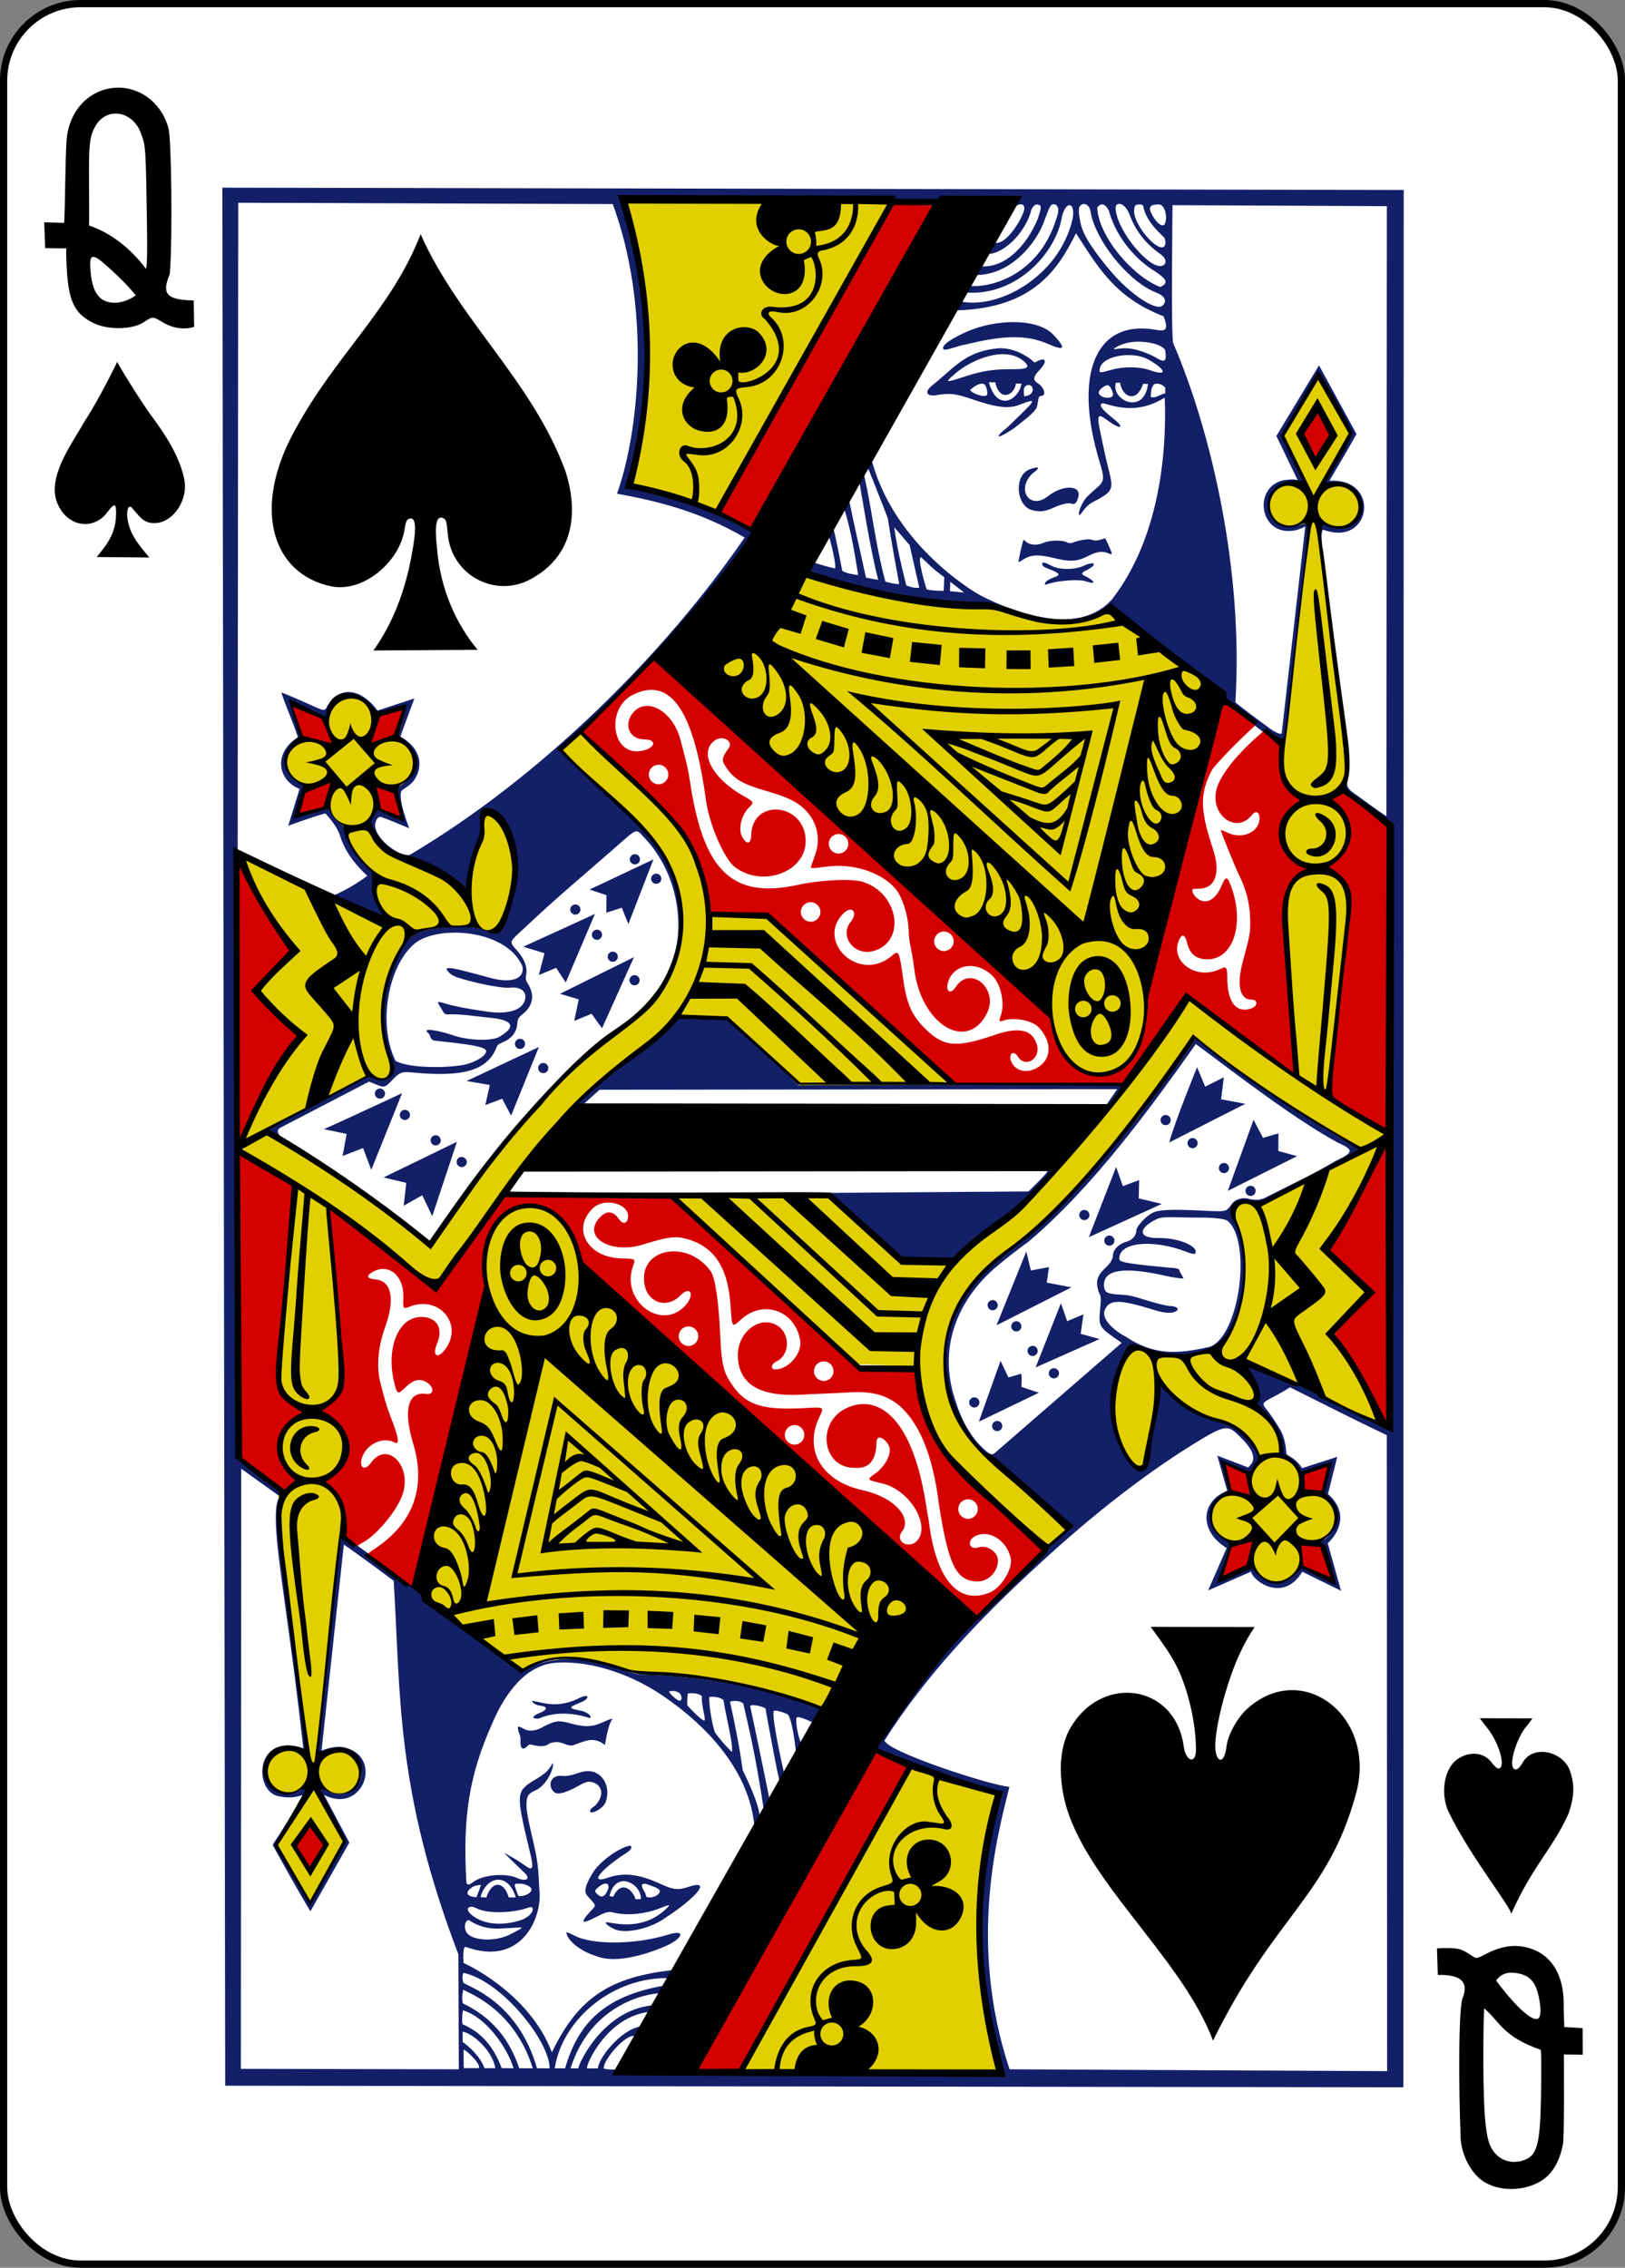 <svg xmlns="http://www.w3.org/2000/svg" xmlns:svg="http://www.w3.org/2000/svg" id="svg4423" width="224.225" height="312.808" version="1.1"><rect width="100%" height="100%" fill="#808080" stroke="none"/><title id="title3002">Vectorized Playing Cards 1.0</title><g id="layer1" transform="translate(0.065,0.223)"><g id="g3952" transform="translate(-772.471,-1754.075)" style="display:inline"><g style="display:inline" id="g4646" transform="translate(-1317.983,1164.399)"><rect id="rect6369-0" width="223.228" height="311.811" x="2090.887" y="589.952" rx="10.63" ry="10.63" style="display:inline;fill:#fff;fill-opacity:1;stroke:#000;stroke-width:.997;stroke-miterlimit:4;stroke-dasharray:none;stroke-opacity:1"/></g><g style="display:inline" id="g4371" transform="matrix(0.154,0.002,-0.002,0.154,610.086,1850.397)"><g id="g4067" transform="translate(3352.959,67.403)"><g id="g4378" transform="translate(-509.041,9.692)"><path style="fill:#e2cf00;fill-opacity:1" id="path4075" d="m -1108.565,1129.142 147.781,-277.023 c -0.018,0.065 36.667,13.59 79.506,24.202 -39.809,107.273 2.455,247.727 2.455,247.727 0,0 -229.86,4.866 -229.742,5.095 z m -419.764,-465.961 c -9.881,-116.928 -11.411,-229.981 6.822,-323.853 0.34,-1.504 -54.248,-32.23 -48.676,-35.889 8.529,-5.6 114.769,-62.491 114.769,-62.491 0,0 7.264,4.025 13.487,3.322 4.856,-0.549 9.363,-5.017 7.423,-9.717 -4.587,-11.114 -12.865,-38.802 -8.394,-66.816 2.569,-16.094 11.082,-33.874 19.996,-44.799 19.871,-24.354 65.981,-12.112 79.344,-12.663 8.484,-0.35 33.136,-90.331 -7.895,-106.52 -11.305,-4.461 -36.458,57.055 -18.354,70.599 2.723,2.037 -36.324,-20.027 -66.193,-33.117 -2.767,-1.213 -15.008,-10.421 -17.876,-22.722 -3.578,-15.345 45.044,-45.49 35.24,-62.725 -14.283,-25.107 -50.867,-62.484 -66.233,-51.943 -14.485,13.378 -49.089,40.769 -48.651,59.246 11.269,33.008 39.01,35.006 53.921,66.187 3.705,6.734 30.806,34.906 30.806,34.906 -9.886,15.483 6.684,42.166 7.397,38.049 l -127.499,-53.864 c 0,0 31.513,218.483 1.159,251.208 -3.212,3.463 27.079,-8.886 27.616,-7.021 9.376,11.596 112.575,75.602 142.168,98.69 51.285,-73.213 69.954,-105.38 136.374,-170.569 14.599,-12.339 47.203,-34.945 65.692,-61.875 14.855,-21.638 20.845,-45.888 17.925,-64.628 -3.775,-24.233 -6.119,-40.82 -21.317,-59.996 -35.111,-44.302 -90.648,-86.316 -89.685,-87.104 l 18.645,-15.51 c 0,0 68.532,55.384 97.748,96.354 19.684,27.603 11.346,59.599 28.114,65.122 4.034,1.329 31.445,-1.264 40.474,0.364 1.093,0.197 201.325,138.179 165.394,146.665 -49.742,11.748 -129.343,5.327 -129.343,5.327 -57.387,-54.771 -84.993,-72.686 -118.636,-54.95 0,0 -84.909,75.934 -133.741,135.192 -27.829,33.771 -50.91,75.903 -69.477,103.047 -7.153,10.457 -99.17,-75.995 -98.133,-65.517 14.586,95.054 23.57,209.661 13.962,287.532 -6.449,66.13 -15.498,137.177 -19.214,198.139 0,0 15.232,-4.606 26.927,-0.598 6.32,2.166 10.965,7.951 11.584,14.43 3.721,28.962 -33.704,22.647 -34.602,20.145 0.042,-0.025 21.343,44.506 21.343,44.506 0,0 -31.731,56.146 -30.861,53.709 0.539,-1.508 -29.953,-49.197 -29.953,-49.197 0,0 22.281,-40.386 25.048,-48.775 1.66,-5.032 -32.614,16.967 -35.626,-14.316 -3.036,-31.537 37.418,-23.526 35.649,-19.622 -5.583,-64.677 -17.191,-131.482 -24.672,-185.943 z m 488.052,140.223 c 0.886,-0.68 -86.242,-33.848 -165.895,-29.746 -28.197,-10.615 -74.115,-21.542 -104.454,-0.833 -34.627,-22.882 -64.586,-48.164 -95.016,-73.203 8.441,-0.202 37.81,-203.91 57.709,-274.986 -10.205,-87.896 74.607,-88.774 82.754,-18.371 92.415,93.418 205.368,189.852 321.749,284.675 -17.923,38.233 -83.814,67.967 -96.846,112.464 z M -847.428,178.674 C -952.772,73.676 -1172.877,-113.678 -1172.877,-113.678 l 100.942,-100.692 c 53.743,15.362 108.939,28.087 171.175,28.024 0.247,0.241 68.54,30.145 104.403,-1.241 l 95.027,73.564 c 0,0 -36.789,205.839 -58.934,277.785 0.803,28.392 -9.563,63.098 -37.565,68.547 -23.913,4.653 -42.717,-29.101 -49.599,-53.634 z m 207.805,-248.244 c 10.125,-66.895 11.824,-115.526 18.5,-193.512 -46.832,14.277 -46.898,-49.029 -0.563,-32.892 l -21.916,-46.885 31.089,-53.429 29.64,50.083 -24.545,44.962 c 52.079,1.981 40.056,50.412 -4.894,39.251 9.28,74.535 28.726,149.719 28.643,223.507 17.421,118.151 -16.677,283.198 -10.685,287.036 l 51.144,34.33 -5.815,257.536 -80.543,-34.221 -23.677,16.347 c 7.825,15.066 17.727,29.483 21.2,45.907 0,0 55.705,44.767 48.201,58.995 3.58,2.046 -38.63,59.19 -51.218,57.917 -24.034,-2.43 -52.448,-33.071 -60.375,-55.037 -7.017,-22.1 49.074,-44.46 41.788,-60.604 -8.715,-19.311 -30.276,-28.405 -49.361,-33.899 -26.311,-7.574 -38.539,-28.19 -39.743,-28.176 0,0 -9.276,82.396 -19.161,75.926 -39.766,-26.025 -13.704,-110.286 -6.355,-108.028 0,0 17.282,3.768 37.667,5.455 71.834,6.716 65.996,-81.398 51.617,-123.92 -3.601,-10.088 1.851,-10.225 1.466,-10.352 -3.344,-1.107 11.601,-0.44 24.231,-4.314 34.727,-10.65 87.712,-46.668 87.712,-46.668 -56.423,-30.463 -106.32,-65.386 -151.103,-98.526 0,0 -40.446,70.77 -88.768,120.083 -35.177,35.899 -40.83,48.051 -99.857,94.43 -1.146,0.9 -44.523,53.917 -22.91,115.019 18.496,52.289 105.221,108.153 104.631,111.953 l -16.77,16.371 c 0.695,0.933 -122.718,-74.632 -120.781,-157.403 -0.171,-3.125 -55.745,-3.586 -55.745,-3.586 l -163.156,-147.792 136.797,-2.106 70.878,56.554 43.914,1.79 c 2.896,2.489 4.331,-11.639 42.664,-40.883 73.24,-55.875 163.177,-198.267 163.177,-198.267 0,0 97.517,66.939 97.615,66.949 -5.974,-102.091 -23.671,-211.75 -14.635,-299.9 z m -357.652,-478.804 c 0,0 -98.449,189.863 -152.596,279.387 l -78.352,-21.518 c 31.765,-87.167 -1.408,-252.263 -9.688,-256.339 z"/><path style="fill:#131f67;fill-opacity:1" id="path4073" d="m 5852.812,-282.688 5.935,1699.817 1055.458,-0.678 -3.036,-1699.138 z M 6586.375,949.125 c 50.07,-46.507 99.598,-84.896 145.904,-112.799 17.959,-10.821 23.409,-12.405 30.464,-5.987 11.505,10.466 18.671,19.57 14.913,26.897 -0.848,1.653 -3.557,4.396 -3.557,4.396 l -27.662,-10.519 8.962,31.373 c -24.891,10.131 -24.441,37.049 -0.422,51.315 l -16.529,38.022 38.424,-16.905 c 1.471,8.288 28.871,28.326 45.914,0.007 l 34.699,16.927 -11.958,-42.471 c 11.394,-10.852 18.034,-28.195 0.118,-44.176 l 8.248,-33.271 -31.336,10.195 c -7.851,-10.73 -12.412,-9.993 -14.216,-12.919 -0.536,-3.997 -0.635,-13.313 -5.844,-21.897 -4.309,-7.101 -9.237,-14.639 -13.844,-19.92 -2.444,-4.131 -0.491,-4.48 12.022,-11.246 5.879,-3.179 10.737,-6.393 10.737,-6.393 0,0 61.669,30.926 86.826,42.703 l 1.429,569.543 -338.268,-0.987 c -38.041,-113.524 -10.711,-211.643 -0.631,-252.944 -17.735,-1.478 -109.217,-31.103 -111.959,-41.297 36.241,-57.558 85.425,-109.86 137.564,-157.648 z m -658.217,165.706 c -44.121,-14.245 -44.567,38.873 -22.027,42.989 5.847,1.068 11.951,1.943 21.088,-1.007 2.269,0.47 -26.427,44.531 -26.427,44.531 0,0 22.979,41.723 33.985,59.453 l 34.74,-61.622 -22.713,-42.649 c 35.565,18.12 53.979,-35.841 16.634,-42.901 -9.022,-1.229 -18.991,3.284 -18.991,3.284 l 19.634,-184.592 c 15.832,10.754 44.71,32.321 44.71,32.321 6.574,101.697 1.756,186.452 58.627,334.413 L 6068,1402 l -195.246,0 -0.758,-537.494 34.169,24.445 c 0.728,3.036 -5.447,1.006 -2.117,38.411 3.009,33.791 13.297,92.385 24.109,187.469 z m 701.043,-1381.734 c 1.558,2.207 1.442,5.583 2.786,10.059 7.903,26.328 35.373,57.942 57.268,66.246 7.666,2.907 10.643,7.325 6.214,11.754 -5.593,5.593 -28.669,-9.702 -45.706,-29.536 -15.471,-18.012 -25.789,-32.916 -28.074,-44.226 -1.356,-6.713 -2.035,-11.028 -1.033,-14.52 2.832,-3.918 6.346,-2.83 8.544,0.222 z M 6656.5,-269.75 c 2.894,-0.013 6.787,3.395 9.125,9.594 5.622,14.906 14.434,26.049 28.219,35.688 3.655,2.556 5.108,6.386 3.25,8.625 -0.688,0.829 -1.586,1.237 -2.599,1.519 -10.746,3.001 -39.049,-29.738 -41.304,-50.062 -0.49,-4.414 1.057,-5.354 3.309,-5.364 z m 35.219,0.406 c 5.716,-0.025 8.458,11.9 5.146,18.147 -2.158,1.971 -6.9,-1.068 -11.108,-8.899 -3.616,-6.729 -2.168,-9.212 5.963,-9.247 z m -19.156,0.188 c 1.281,-0.04 3.928,-0.718 5.27,1.143 2.204,12.323 11.498,21.246 18.915,28.386 1.246,2.338 1.827,7.229 -0.898,8.501 -6.497,2.877 -26.058,-19.356 -26.193,-32.217 -0.041,-3.871 1.143,-5.757 2.906,-5.812 z m -24.821,7.812 c 6.856,22.499 23.464,40.85 38.332,50.374 10.628,6.766 14.732,10.61 9.802,14.064 -1.222,0.856 -2.46,1.512 -2.75,1.469 -24.892,-9.502 -55.488,-45.542 -56.517,-71.051 5.421,-6.943 10.206,0.832 11.133,5.145 z m -86.147,97.656 c -13.092,0.017 -29.123,2.998 -42.142,8.905 -18.117,8.221 -22.658,13.683 -20.017,15.664 1.901,1.393 13.565,-3.608 19.411,-4.369 31.544,-7.806 53.251,-9.723 73.81,-0.763 15.895,6.928 15.99,3.748 5.319,-7.788 -7.737,-8.363 -21.544,-11.669 -36.381,-11.65 z m 111.195,17.29 c 10.439,-0.105 21.096,2.335 24.883,7.2 2.947,15.749 -4.917,8.548 -11.252,5.41 -9.158,-4.224 -19.646,-7.874 -29.436,-6.371 -6.293,0.966 -6.468,0.65 -2.902,-1.37 5.377,-3.269 12.996,-4.79 18.708,-4.87 z m -123.652,6.133 c -29.837,2.316 -40.169,17.402 -59.432,32.963 -7.914,6.018 -6.113,10.673 3.531,9.094 11.904,-1.949 16.703,-1.482 32.939,4.061 17.726,6.052 30.43,8.56 40.172,4.818 18.422,-7.077 16.84,-5.899 -9.5,19.601 -14.094,11.317 -8.402,10.724 5.872,0.925 10.548,-8.426 17.803,-13.796 20.005,-18.415 1.07,-2.244 1.165,-10.284 3.151,-10.283 6.7,0.002 3.245,-8.358 -2.844,-11.906 -4.001,-2.849 -3.108,-5.83 2.073,-11.31 8.13,-8.552 5.366,-12.42 -3.462,-7.091 -1.554,0.843 -2.321,-1.77 -7.71,-5.02 -8.525,-5.142 -15.71,-7.536 -24.796,-7.436 z m 21.506,11.197 c 7.211,6.068 4.126,7.748 -11.612,7.598 -13.299,-0.126 -24.62,1.27 -40.419,6.509 -17.94,5.948 -19.037,6.1 -8.5,-2.879 14.495,-12.352 43.944,-24.743 60.531,-11.228 z m 93.201,-5.239 c 7.236,-0.156 13.344,0.871 18.857,3.909 15.031,8.284 18.375,15.466 1.643,9.611 -10.496,-3.673 -24.672,-3.156 -34.469,-0.441 -10.119,2.804 -11.861,3.787 -10.491,-1.67 1.678,-6.687 12.399,-11.149 24.46,-11.409 z m -118.197,24.443 c 3.564,17.852 17.105,12.02 18.446,1.24 l 4.944,0.021 c -2.101,14.335 -21.621,26.332 -29.206,-1.259 1.602,-0.043 8.688,0.447 5.817,-0.002 z m 108.018,0.302 3.67,-0.117 c 2.421,13.687 15.142,18.164 20.673,1.041 l 4.44,0.093 c -3.398,28.554 -33.62,14.646 -28.782,-1.017 z m -118.383,1.334 c 2.444,0.862 3.558,7.556 3.147,9.321 -0.852,3.659 -12.804,-0.236 -15.335,-3.812 2.495,-2.654 8.394,-6.847 12.187,-5.509 z m 162.625,3.04 -0.031,5 c -5.52,1.323 -7.811,4.422 -12.969,3.406 0.292,-3.195 -0.248,-7.585 2.75,-11.312 3.759,-1.985 8.234,0.448 10.25,2.906 z m -120.437,5.781 c -2.506,1.971 -5.942,2.188 -5.942,2.188 -0.54,-4.787 -1.347,-10.17 4.62,-10.214 3.921,1.143 3.647,5.996 1.322,8.027 z m 68.875,-7.938 c 2.098,0.148 4.557,5.368 4.844,8.406 -0.614,4.996 -12.904,3.002 -12.904,-1.964 -2e-4,-2.099 5.137,-6.437 8.061,-6.443 z m -112.5,189.062 c -9.49,-4.745 -81.457,-48.473 -99.888,-125.804 l -3.664,7.91 c 7.814,18.516 19.341,48.587 19.341,48.587 -0.482,-2.591 2.942,20.145 10.274,58.745 -3.89,0.044 -8.191,-1.061 -12.416,-2.19 -9.492,-35.34 -11.738,-63.043 -19.709,-97.622 L 6424.312,-19 c 0,0 10.022,62.053 16.812,86.312 -3.882,-0.368 -11.031,-1.969 -11.031,-1.969 -5.657,-26.174 -10.028,-43.727 -15.353,-69.97 l -4.897,6.345 c 7.031,21.541 9.771,40.801 13.312,61.438 -4.829,-0.727 -9.686,-1.191 -14.286,-3.75 0,0 -7.259,-37.641 -8.221,-38.191 -2.767,2.787 -3.908,6.375 -3.908,6.375 -0.292,-0.338 6.297,20.866 5.827,29.598 -4.622,-0.76 -12.637,-3.071 -18.286,-4.969 -2.957,1.967 -4.499,5.242 -6.771,8.186 2.783,11.978 167.894,37.905 157.99,28.001 -0.059,1.035 72.802,31.888 113.466,5.672 0,0 70.72,52.441 98.347,73.39 0,2.383 9.57,13.496 19.531,20.562 l 28,21.562 c 8.136,6.318 11.389,1.743 12.625,-10.156 1.376,-13.253 11.007,-102.583 13.256,-121.625 8.405,-64.165 8.396,-63.483 -1.35,-60.531 -14.9,4.514 -28.312,-1.351 -28.312,-16.594 0,-9.325 4.314,-17.049 14.25,-20.656 2.82,-0.964 6.497,-1.05 10.719,-0.969 1.925,0.348 5.495,0.584 5.875,0.656 4.744,-0.267 -18.375,-42.125 -18.375,-42.125 0,0 22.09,-39.366 32.719,-54.031 l 28.594,51.812 -23.414,45.703 c 45.603,-3.423 41.137,53.899 -3.504,34.706 0,0 -0.265,17.028 -0.176,15.779 0.431,-4.875 0.363,-9.036 1.906,-9.951 43.247,16.387 52.062,-46.68 5.454,-43.772 7.67,-13.369 16.217,-27.191 24.186,-41.926 l -33.696,-61.421 -38.069,63.321 19.156,39.531 c -4.305,-1.118 -7.765,-0.439 -12.375,0.031 -28.212,5.779 -22.149,51.179 10.094,44.938 3.686,-0.714 9.224,-3.5 9.224,-3.5 l -20.818,185.448 c 0,0 -2.053,1.664 -10.406,-4.354 -9.647,-6.95 -29.854,-22.049 -31.143,-23.601 7.222,-118.56 -22.434,-243.299 -56.295,-321.399 -2.152,-5.991 -0.875,-123.615 -0.875,-123.615 l 192.004,0.505 0.714,546.266 c -10.043,-6.355 -20.897,-14.719 -31.219,-22 -3.094,-2.503 -5.014,-5.474 -3.688,-10.25 -3.395,7.263 -1.345,10.378 -1.345,10.378 l 42.399,33.872 -1.682,537.604 c 0,0 -68.448,-35.272 -110.591,-52.292 -19.012,-7.757 -19.862,-5.522 -19.862,-5.522 0.061,-0.035 13.435,30.149 9.617,35.595 9.059,8.707 24.286,26.933 25.026,44.771 8.111,7.02 10.389,7.895 16.472,18.004 l 25.432,-9.192 -5.773,26.494 c 27.043,18.938 1.003,44.406 -4.006,42.06 0,0 11.932,25.604 14.656,37.259 -4.271,-0.29 -25.689,-11.905 -31.656,-14.656 -15.519,30.545 -41.728,4.91 -41.938,0.406 l -29.072,12.945 10.293,-33.089 c -18.721,-11.386 -31.368,-28.6 -1.098,-47.135 l -6.991,-25.813 24.897,9.778 c 0,0 4.644,-7.46 8.176,-12.9 -9.313,-40.545 -70.54,-32.877 -90.206,-69.344 0,0 -4.831,45.524 -9.781,61.996 -1.933,43.539 -32.438,-0.504 -32.438,-46.562 0,-10.401 13.074,-45.395 17.5,-47.094 4.603,-0.639 48.308,20.487 77.656,-0.5 13.362,-13.899 36.408,-52.994 14.268,-114.201 -7.326,-14.144 13.928,-15.933 20.829,-11.16 0,0 63.872,-33.405 92.707,-49.498 -48.369,-26.577 -148.949,-97.288 -148.882,-100.644 -13.414,21.301 -28.788,39.164 -50.39,69.285 -35.023,41.235 -62.399,80.424 -106.844,113.375 -62.505,45.507 -77.184,91.314 -59.75,145.094 7.054,23.24 21.257,46.813 44.522,54.969 11.835,11.965 59.377,56.976 59.377,56.976 -79.371,72.264 -133.863,131.698 -172.078,197.372 32.256,16.964 110.054,41.531 110.054,41.531 -28.895,96.033 -15.741,172.313 3.299,248.884 0,0 -225.827,0.291 -343.009,-3.393 -1.003,0.988 -13.684,0.312 -13.853,-0.495 -0.462,-8.562 21.106,-32.099 27.562,-28.813 3.247,-3.194 10.109,-4.826 8.875,-8.75 -16.166,-1.928 -40.699,26.004 -41.669,37.563 l -9.643,0 c -1.976,-1.725 17.502,-47.187 56.531,-50.813 -0.408,1.635 5.238,-3.534 1,-5.75 -45.498,5.393 -66.687,55.875 -65.344,56.563 l -7.031,0 c 15.471,-49.646 55.752,-65.313 79.062,-67.469 0.225,-0.097 7.562,-2.652 5.594,-7 -51.52,8.946 -77.204,31.242 -89.589,74.469 l -9.286,0 c 6.703,-43.844 51.803,-82.252 102.781,-81 1.597,-1.012 3.55,-2.203 2.719,-7.188 -56.575,6.375 -84.788,25.252 -108.031,73.844 -20.79,-53.963 -78.567,-79.566 -79.257,-79.792 0,0 -1.396,-15.106 1.831,-14.482 49.292,17.844 68.112,-24.954 66.051,-49.82 -1.147,-13.837 -0.371,-21.461 -5,-41.406 -4.127,-17.785 -7.18,-29.769 -6.853,-37.49 0.324,-7.643 2.719,-9.188 8.362,-11.746 10.569,-4.791 17.185,-22.133 14.835,-24.254 -5.43,12.615 -19.78,14.79 -26.391,23.267 -5.279,6.981 -2.954,18.098 6.446,56.695 5.728,23.519 -1.063,12.705 -14.43,5.341 l -8.929,-5.049 c 5.987,6.155 12.318,11.955 18.42,17.987 5.46,4.991 2.403,8.079 -5.429,5.188 -11.278,-5.628 -33.01,-3.271 -41.339,3.815 -3.247,2.312 -4.397,2.073 -5.216,-0.061 -3.645,-59.944 2.658,-96.817 22.514,-141.863 12.837,-30.623 31.945,-53.553 57.44,-55.186 25.686,-2.13 62.616,6.87 96.158,29.651 39.393,26.754 77.783,67.436 81.862,117.352 0.158,0.578 3.03,-4.267 4.335,-6.827 1.802,-5.934 -4.773,-23.756 -15.037,-44.416 -1.895,-15.538 -7.241,-42.782 -11.442,-61.214 3.195,-1.454 10,-0.64 11.913,1.686 7.213,30.471 12.347,54.202 18.531,95.031 0.088,3.98 5.204,-5.909 5.219,-8.531 -0.889,-6.09 -17.904,-85.976 -17.563,-84.156 0.1,-2.716 16.142,0.856 13.938,3.375 0,0 12.198,67.013 13.062,64.937 l 4.125,-5.687 c 0,0 -11.642,-48.942 -10.187,-58.375 0.996,-1.443 10.018,1.479 12.875,3.031 3.592,4.815 5.89,22.276 7.406,34.188 4.149,3.168 4.97,-5.988 4.656,-8.406 -2.989,-4.742 -6.153,-22.433 -3.781,-23.344 1.865,-0.716 12.205,3.389 14.188,5.156 2.333,2.079 11.348,-10.399 9.057,-12.559 -48.774,-18.684 -110.311,-29.585 -156.615,-30.321 -10.763,0.045 -15.033,-1.473 -31.536,-7.433 -42.028,-15.174 -76.776,-0.058 -81.871,4.738 -51.315,-35.658 -108.601,-85.456 -154.201,-117.229 -2.146,-1.42 -7.259,-2.263 -7.821,-2.263 -7.237,55.317 -12.291,119.319 -18.46,170.37 -2.508,20.213 -2.805,21.79 -1.879,22.362 0.803,0.496 2.385,-0.311 3.013,-0.634 15.008,-5.528 28.566,-1.929 35.75,11.625 3.613,19.385 -13.342,32.141 -31.219,22.938 -6.638,-3.418 -7.591,-2.746 -4.562,3.719 5.228,11.638 20.312,42.281 20.312,42.281 0.029,0.01 -20.379,41.592 -30.687,52.906 -10.05,-16.233 -22.875,-32.646 -28.438,-50.375 7.897,-15.455 22.818,-35.358 27.531,-50.594 -0.671,-0.488 -4.734,-0.068 -7.562,1.406 -26.084,12.338 -30.273,-10.893 -29.926,-19.244 0.706,-16.977 15.495,-20.588 36.972,-12.677 -23.213,-154.229 -28.169,-242.108 -22.238,-232.597 0,0 -28.04,-20.044 -41.978,-33.643 l -1.259,-1123.209 335.501,0.505 c 34.2,91.689 24.784,201.952 4.34,259.366 36.312,6.638 72.989,15.212 114.428,38.999 -70.005,102.627 -179.903,213.548 -298.934,284.562 -6.749,3.045 -28.914,-10.779 -31.516,-24.436 -0.604,-3.172 1.155,-9.425 4.724,-9.31 8.745,2.838 17.219,6.736 25.758,10.217 0,0 -11.894,-29.846 -6.153,-34.379 3.734,-2.453 6.791,-4.5 9.185,-7.025 8.544,-11.035 7.86,-23.561 -1.186,-33.178 -3.645,-3.817 -7.895,-6.45 -10.02,-7.422 0,0 8.391,-23.285 12.598,-34.262 l -33.027,10.925 c -10.698,-14.825 -30.362,-26.358 -44.895,-4.286 -2.772,5.884 -2.197,4.98 -22.643,-4.065 -11.59,-5.127 -18.733,-7.754 -18.733,-7.754 4.344,12.941 10.031,25.094 14.998,40.074 -22.756,14.506 -17.57,38.972 1.585,46.27 l -10.09,33.047 c 0,0 21.514,-8.019 33.178,-11.133 0,0 10.227,10.279 13.259,20.041 5.202,16.747 17.015,28.888 24.485,35.802 -12.445,9.12 -18.591,12.192 -32.606,18.929 l 48.379,19.544 c -3.006,-10.226 -9.416,-17.818 -10.061,-30.753 -0.574,-11.081 -1.204,-11.285 -8.369,-18.785 -11.719,-10.107 -13.483,-23.631 -20.063,-34.672 -4.591,-2.772 -8.254,-8.327 -11.677,-14.606 -7.362,0.697 -23.993,8.964 -27.142,6.001 -3.86,-4.119 6.698,-25.223 5.526,-27.329 -8.491,-0.727 -32.281,-19.266 -3.947,-39.919 l -9.039,-33.589 c 0,0 21.57,9.426 31.907,14.703 7.182,-33.562 39.925,-17.467 45.219,-2.999 0,0 25.957,-8.533 24.349,-1.608 -0.724,6.217 -4.939,21.727 -4.939,21.727 23.338,20.663 18.509,30.807 -0.451,44.358 -0.29,10.954 4.309,27.983 4.309,27.983 0,0 -13.203,-5.864 -21.902,-8.326 -3.481,3.481 -7.433,9.77 -6.772,13.009 5.901,26.118 38.108,33.39 85.83,60.085 1.637,-16.874 13.28,-39.939 14.598,-60.188 0.82,-14.766 1.327,-14.999 11.719,-10.281 27.344,19.748 18.999,74.018 9.031,96.281 -5.902,12.605 -6.87,12.28 -18.344,8.625 -15.889,-5.061 -43.982,-3.022 -59.438,2.219 -21.371,8.752 -31.455,56.422 -31.687,70.906 -0.376,13.758 0.686,27.407 7.906,44.406 2.991,10.876 -2.505,19.258 -12.312,16.344 -2.2,-0.654 -7.438,-2.656 -7.438,-2.656 l -92.25,47.719 17.379,10.223 c 0,0 -12.811,-7.646 -4.872,-11.79 l 79.092,-41.275 c 14.739,5.749 12.764,6.922 22.317,-3.033 5.718,-5.888 8.525,-6.005 16.184,-5.27 46.632,4.474 67.287,-2.315 75.349,-21.856 1.21,-2.933 0.748,-2.831 5.511,-5.235 8.822,-3.429 12.97,-9.635 13.419,-17.424 0.294,-5.105 2.51,-5.802 6.396,-9.37 7.255,-6.661 8.725,-15.012 4.156,-23.594 -2.15,-4.039 -3.795,-5.312 -2.901,-9.503 1.497,-7.019 -1.099,-14.328 -7.844,-22.062 -7.764,-8.902 -7.712,-7.397 6.906,-21.013 28.716,-27.297 54.022,-48.192 81.955,-72.89 19.104,-16.896 17.041,-15.687 24.477,-7.956 27.375,28.46 38.113,72.837 25.786,111.86 -0.579,1.833 -0.839,1.624 0.594,0 7.741,-8.777 7.96,-52.947 1.344,-72.531 -8.064,-24.068 -15.881,-36.6 -42.558,-60.165 -16.654,-15.04 -61.978,-58.451 -61.978,-58.451 C 6220.901,161.953 6291.928,90.876 6331.75,25.531 6311.314,3.616 6216.569,-16.593 6216.569,-16.593 6228.362,-41.058 6251.691,-150.965 6211.75,-272.832 l 340.38,3.932 12.107,0.82 c 0,0 1.825,-0.698 2.795,-0.951 3.261,-0.853 4.889,1.445 4.099,5.094 -2.505,9.3 -16.156,31.076 -25.787,29.277 -4.293,-1.666 -3.083,6.587 -5.008,10.022 15.183,-1.967 32.987,-21.203 37.445,-40.268 2.445,-4.004 4.033,-4.679 6.469,-3.906 2.806,0.89 2.104,3.562 -0.935,12.781 -9.507,23.062 -28.785,44.492 -51.19,42.351 l -2.906,7.867 c 30.232,-0.488 53.607,-28.831 60.513,-50.031 4.825,-12.603 5.013,-14.311 9.862,-13.094 4.008,3.709 1.529,9.037 0.163,13.422 -15.196,48.556 -56.941,61.532 -77.725,59.422 -2.504,-0.312 -2.945,2.035 -2.187,6.031 44.656,2.947 80.221,-35.521 85.25,-68.531 2.447,-9.167 6.692,-12.296 9.14,-8.108 1.381,3.696 0.921,7.467 0.243,10.987 -12.204,52.109 -67.751,81.698 -101.696,73.246 -1.57,-1.466 -4.127,5.736 -0.432,8.307 68.521,-2.585 89.676,-37.943 105.307,-69.182 18.642,28.119 33.885,57.117 78.558,74.154 0,0 4.455,9.813 0.942,12.013 -1.852,1.16 -4.68,0.62 -8.782,-0.042 -54.453,-8.794 -72.459,42.098 -49.281,118.125 6.346,20.817 3.504,17.629 -10.063,30.656 -6.465,6.209 -9.543,17.215 -7.844,17.469 2.324,-1.308 3.091,-4.873 8.75,-9.562 2.464,-2.042 7.519,-3.991 11.25,-6.562 10.072,-5.841 9.983,-9.838 6.366,-23.647 -2.689,-10.268 -9.535,-41.496 -9.545,-44.665 -0.017,-5.984 1.399,-5.353 8.887,0.009 10.45,7.748 16.375,7.193 3.73,-2.731 -4.897,-3.847 -8.08,-6.842 -9.559,-8.999 -2.012,-2.934 -0.766,-4.829 3.312,-3.551 18.762,5.881 34.873,5.453 53.084,-5.63 2.082,50.152 -4.819,126.244 -46.839,180.652 -32.236,36.2 -93.951,8.808 -116.781,-2.625 z m 49.375,-115.25 c -1.252,0.057 -5.749,0.987 -8.531,2.58 -12.378,7.087 -9.424,32.228 4.085,35.576 5.431,1.346 10.364,2.085 19.495,-2.272 5.438,-2.595 13.051,-4.625 15.188,-3.732 4.487,1.874 5.905,-2.09 6.862,-6.558 2.141,-9.995 -14.25,-10.233 -27.294,0.098 -16.459,13.036 -29.074,-6.202 -13.567,-20.688 5.17,-3.338 5.015,-5.062 3.763,-5.004 z m -127.853,53.796 13.823,15.975 8.686,38.073 c -5.269,0.896 -11.656,-2.031 -11.656,-2.031 -4.311,-17.223 -8.523,-34.463 -10.853,-52.016 z m 188.259,9.579 c -0.141,0.017 -0.305,0.053 -0.469,0.125 -0.582,0.256 -3.158,1.416 -6.719,1.812 -2.055,0.229 -5.161,-1.231 -7.375,-1.094 -6.05,0.375 -11.706,2.157 -13.219,2.781 -1.862,0.769 -3.693,1.092 -5.281,0.156 -4.513,-2.66 -17.661,-1.908 -21.656,0.438 -4.733,2.012 -10.054,2.04 -13.937,0.031 -1.674,-0.866 -3.387,-3.051 -3.688,-2.75 -0.618,0.618 -3.145,11.395 -3.906,15.562 0.021,1.466 -1.013,3.909 -0.406,4.156 0.771,0.315 3.25,-1.938 6.312,-3.5 6.278,-3.203 13.298,-2.956 25.625,0.062 15.215,3.725 21.14,2.645 30.125,-1.938 7.152,-3.648 11.497,-4.524 16.25,-3.219 1.173,0.322 4.292,1.942 4.719,1.531 0.839,-0.808 -1.463,-5.318 -3.438,-9.781 -1.428,-3.229 -1.951,-4.495 -2.938,-4.375 z m -164.169,17.181 c 13.364,12.661 12.36,11.576 20.796,17.839 l -0.409,12.199 c 0,0 -10.336,0.232 -15.406,-1.344 -1.602,-4.747 -8.553,-28.571 -4.981,-28.694 z m 109.936,8.197 c 0.903,0.622 2.22,1.276 4.032,1.894 21.281,7.978 -0.978,5.967 -3.098,13.567 -1e-4,0.684 0.971,0.791 2.018,0.379 7.3,-2.87 25.138,-4.726 33.25,-3.156 10.528,3.553 11.187,1.098 1.062,-4.188 -7.408,-2.917 1.575,-4.903 4.598,-7.455 6.279,-4.04 1.959,-5.705 -6.036,-1.871 -8.004,3.839 -22.254,3.777 -28.75,0.138 -2.876,-1.459 -5.674,-2.818 -7,-2.902 -2.722,-0.11 -1.275,2.735 -0.076,3.592 z m -83.757,13.668 12.452,9.735 -12.735,-1.224 z M 6223.591,313.503 c -2.515,0 -4.563,2.048 -4.563,4.562 2e-4,2.515 2.048,4.562 4.563,4.562 2.515,0 4.563,-2.048 4.562,-4.562 0,-2.515 -2.048,-4.562 -4.562,-4.562 z m 16.623,4.605 -57.116,27.116 15.094,5.054 -0.12,15.625 13.902,-4.433 5.893,14.594 z m 2.532,12.769 c -2.515,0 -4.562,2.048 -4.562,4.562 0,2.515 2.048,4.562 4.562,4.562 2.515,0 4.562,-2.048 4.562,-4.562 0,-2.515 -2.048,-4.562 -4.562,-4.562 z m -72.413,27.749 c -2.515,0 -4.563,2.016 -4.563,4.531 2e-4,2.515 2.048,4.562 4.563,4.562 2.515,0 4.563,-2.048 4.562,-4.562 0,-2.515 -2.048,-4.531 -4.562,-4.531 z m 17.555,8.487 -64.116,29.451 19.004,5.777 -5.022,19.567 15.482,-6.5 8.643,13.134 z m 1.888,14.017 c -2.515,0 -4.563,2.048 -4.562,4.562 0,2.515 2.048,4.562 4.562,4.562 2.515,0 4.531,-2.048 4.531,-4.562 0,-2.515 -2.016,-4.562 -4.531,-4.562 z m -127.214,2.934 c 24.108,-0.031 51.148,9.142 60.375,29.781 2.456,10.318 -7.687,16.462 -29.344,10.524 -35.801,-9.817 -42.481,-10.921 -36.531,-4.836 0.784,0.802 2.36,2.767 7.719,4.594 13.484,4.596 39.585,9.913 46.625,9.188 9.62,-1.276 16.277,3.201 13.875,11.219 -2.728,9.107 -15.219,12.833 -34,10.188 -19.451,-2.74 -30.159,-4.982 -36.625,-6.938 -8.297,-2.51 -8.588,-2.295 -4.656,3.531 2.047,3.034 2.248,5.462 5.281,6.031 12.844,-0.725 26.52,1.733 38.313,2.844 21.17,1.894 24.482,7.895 8.937,17.062 -7.369,4.346 -29.411,3.155 -41.937,-1.354 -8.953,-3.223 -29.476,-7.829 -21.563,-1.584 1.901,1.5 1.25,5.185 4.563,6.344 10.855,1.497 41.542,3.647 46.339,7.989 3.09,2.796 -3.869,9.896 -18.196,13.602 -21.565,4.086 -53.812,2.38 -62.331,-3.435 -15.768,-32.114 -7.282,-84.673 17.406,-105.219 7.878,-6.163 21.285,-9.513 35.75,-9.531 z m 141.372,16.749 c -2.515,0 -4.531,2.048 -4.531,4.562 2e-4,2.515 2.016,4.531 4.531,4.531 2.515,0 4.562,-2.016 4.562,-4.531 0,-2.515 -2.048,-4.562 -4.562,-4.562 z m 19.043,4.867 -66.201,32.969 16.746,4.973 -3.969,19.263 15.515,-6.393 9.395,12.96 z m 0.513,16.134 c -2.515,0 -4.562,2.048 -4.562,4.562 0,2.515 2.048,4.562 4.562,4.562 2.515,0 4.562,-2.048 4.562,-4.562 0,-2.515 -2.048,-4.562 -4.562,-4.562 z m 38.5,38.875 c -29.359,28.569 -62.441,51.201 -92.662,78.946 l 6.546,-0.264 16.467,-14.851 463.752,-1.456 -10.834,15.816 4.558,1.956 c 0,0 13.907,-20.562 12.963,-21.506 -101.89,0.292 -180.537,0.056 -292.313,0.828 -20.37,-20.176 -41.89,-39.082 -63.188,-58.25 z m -140.965,18.32 c -2.515,0 -4.563,2.048 -4.562,4.562 0,2.515 2.048,4.562 4.562,4.562 2.515,0 4.531,-2.048 4.531,-4.562 0,-2.515 -2.016,-4.562 -4.531,-4.562 z m 605.435,3.487 c 40.059,29.73 87.524,66.191 126.914,87.835 15.775,6.852 14.248,9.189 -1.781,16.763 -15.755,9.794 -41.976,22.412 -63.844,33.438 -9.476,3.581 -13.618,-1.086 -20.344,0.156 -4.85,1.236 -6.235,2.148 -9.125,5.969 -4.739,6.266 -3.447,6.049 -28.781,4.906 -25.561,-1.153 -36.099,-0.583 -41.594,2.219 -5.284,2.694 -14.348,11.901 -14.348,15.719 -1e-4,3.675 -2.888,8.388 -8.152,9.969 -6.131,1.489 -13.207,6.343 -12.906,13.875 -1.639,5.671 -5.108,8.183 -8.188,11.29 -7.285,7.35 -6.558,13.131 -4.451,19.955 0.975,3.059 2.459,2.346 1.703,11.389 -1.732,20.713 -3.159,18.966 19.001,34.295 l -113.217,98.652 c -2.624,2.065 -3.397,1.86 -5.782,0.217 -13.805,-10.251 -23.415,-27.194 -28.952,-44.143 -19.125,-52.69 4.228,-95.974 35.268,-122.462 10.755,-9.178 25.204,-20.12 29.223,-22.871 58.453,-49.851 109.291,-120.448 149.357,-177.171 z m -588.535,3.857 -64.724,30.56 20.846,3.512 -3.989,18.01 15.099,-5.722 7.991,15.18 z m 3.958,14.282 c -2.515,0 -4.562,2.048 -4.562,4.562 0,2.515 2.048,4.531 4.562,4.531 2.515,0 4.531,-2.016 4.531,-4.531 -2e-4,-2.515 -2.016,-4.562 -4.531,-4.562 z m 593.065,20.039 -7.348,-17.376 c 0,0 -20.445,50.356 -24.77,67.421 17.321,-8.927 68.061,-34.757 68.061,-34.757 l -21.712,-4.029 2.453,-19.721 z m -739.324,3.108 c -2.515,0 -4.562,2.048 -4.562,4.562 0,2.515 2.048,4.562 4.562,4.562 2.515,0 4.562,-2.048 4.562,-4.562 0,-2.515 -2.048,-4.562 -4.562,-4.562 z m 19.824,4.157 c 0,0 -48.163,22.599 -69.901,32.351 l 20.297,4.252 -3.565,19.736 18.319,-7.145 7.388,19.505 z m 2.575,14.907 c -2.515,0 -4.563,2.048 -4.562,4.562 0,2.515 2.048,4.531 4.562,4.531 2.515,0 4.563,-2.016 4.563,-4.531 -2e-4,-2.515 -2.048,-4.562 -4.563,-4.562 z m 681.538,3.28 c -2.515,0 -4.562,2.016 -4.562,4.531 0,2.515 2.048,4.562 4.562,4.562 2.515,0 4.531,-2.048 4.531,-4.562 -10e-5,-2.515 -2.016,-4.531 -4.531,-4.531 z m 78.745,4.123 -22.924,63.704 61.993,-31.21 -16.829,-4.596 0.087,-15.759 -13.845,4.031 z m -732.656,15.314 c -2.515,0 -4.563,2.048 -4.562,4.562 0,2.515 2.048,4.562 4.562,4.562 2.515,0 4.563,-2.048 4.563,-4.562 -2e-4,-2.515 -2.048,-4.562 -4.563,-4.562 z m 678.058,1.159 c -2.515,0 -4.531,2.048 -4.531,4.562 0,2.515 2.016,4.531 4.531,4.531 2.515,0 4.562,-2.016 4.562,-4.531 0,-2.515 -2.048,-4.562 -4.562,-4.562 z m -659.048,4.67 -65.691,32.045 20.388,4.777 -2.237,20.509 16.577,-9.412 8.999,18.703 z m 4.106,13.549 c -2.515,0 -4.31,2.048 -4.31,4.562 0,2.515 2.048,4.531 4.562,4.531 2.515,0 4.531,-2.016 4.531,-4.531 0,-2.515 -2.269,-4.562 -4.784,-4.562 z m 683.109,4.029 c -2.515,0 -4.562,2.048 -4.562,4.562 0,2.515 2.048,4.531 4.562,4.531 2.515,0 4.562,-2.016 4.562,-4.531 0,-2.515 -2.048,-4.562 -4.562,-4.562 z m -90.52,20.953 -6.104,-17.149 -24.303,62.888 65.358,-29.939 -20.74,-4.866 0.368,-16.422 z m -66.404,-13.539 c -0.747,-0.04 -1.406,0.167 -1.406,0.656 -1e-4,1.453 -16.701,17.773 -16.701,17.773 l -192.906,1.781 c 0.397,0.028 16.056,4.361 16.056,4.361 25.306,20.218 64.961,56.079 64.961,56.079 l 47.889,-1.909 c 26.519,-26.035 66.368,-45.833 84.138,-77.992 -0.434,-0.434 -1.284,-0.71 -2.031,-0.75 z m 180.823,12.964 c -2.515,0 -4.562,2.048 -4.562,4.562 0,2.515 2.048,4.531 4.562,4.531 2.515,0 4.531,-2.016 4.531,-4.531 0,-2.515 -2.016,-4.562 -4.531,-4.562 z m -148.912,21.956 c -2.515,0 -4.531,2.016 -4.531,4.531 0,2.515 2.016,4.562 4.531,4.562 2.515,0 4.562,-2.048 4.562,-4.562 0,-2.515 -2.048,-4.531 -4.562,-4.531 z m 97.928,6.585 c 13.826,-0.07 27.145,0.405 30.594,3.036 21.371,17.994 11.242,102.112 -15.696,112.732 -29.562,6.653 -50.008,7.887 -75.666,-9.037 -7.276,-3.545 -21.715,-14.269 -18.897,-23.119 3.842,-10.879 14.412,-10.087 44.719,-0.656 11.062,3.442 17.144,2.749 19.969,0.594 2.637,-2.012 -0.816,-4.26 -6.469,-4.281 -2.277,-0.008 -12.077,-2.425 -20.25,-4.938 -11.538,-3.547 -14.854,-4.59 -22.313,-5.031 -12.542,-0.743 -16.187,-1.234 -16.187,-8.906 -10e-5,-14.326 19.923,-16.222 56.594,-7.812 4.385,1.006 12.331,2.12 14.281,2.062 1.414,0.539 -2.793,-4.747 -3.5,-7.906 -1.324,-1.128 -3.694,-1.664 -9.938,-1.875 -23.582,-2.313 -43.156,-3.912 -43.58,-7 -2.083,-15.165 28.419,-19.292 60.049,-7.125 8.121,3.124 8.282,1.831 8.219,-0.531 -0.117,-4.369 -13.711,-11.999 -33.763,-11.79 -19.505,0.203 -16.784,-9.709 -0.75,-17.156 5.481,-2.546 18.758,-1.189 32.585,-1.259 z m -75.428,16.254 c -2.515,0 -4.531,2.048 -4.531,4.562 0,2.515 2.016,4.562 4.531,4.562 2.515,0 4.562,-2.048 4.562,-4.562 0,-2.515 -2.048,-4.562 -4.562,-4.562 z m -70.281,31.473 -4.125,-16.996 -26.54,66.129 67.031,-34.134 -22.103,-4.152 1.937,-13.915 z m -34.156,26.554 c -2.515,0 -4.562,2.048 -4.562,4.562 0,2.515 2.048,4.562 4.562,4.562 2.515,0 4.531,-2.048 4.531,-4.562 0,-2.515 -2.016,-4.562 -4.531,-4.562 z m 66.781,18.759 -5.643,-16.067 -22.54,57.562 57.196,-25.549 -16.893,-4.612 2.402,-17.442 z m -45.531,0.17 c -2.515,0 -4.562,2.048 -4.562,4.562 0,2.515 2.048,4.562 4.562,4.562 2.515,0 4.531,-2.048 4.531,-4.562 0,-2.515 -2.016,-4.562 -4.531,-4.562 z m 14.643,21.987 c -2.515,0 -4.562,2.016 -4.562,4.531 0,2.515 2.048,4.562 4.562,4.562 2.515,0 4.531,-2.048 4.531,-4.562 0,-2.515 -2.016,-4.531 -4.531,-4.531 z m -28.745,13.478 -19.303,54.522 53.745,-26.018 -15.705,-5.174 c 0,0 0.864,-12.26 -0.616,-11.692 -0.938,0.36 -11.054,3.183 -11.054,3.183 z m 47.839,6.522 c -2.515,0 -4.562,2.016 -4.562,4.531 0,2.515 2.048,4.562 4.562,4.562 2.515,0 4.562,-2.048 4.562,-4.562 0,-2.515 -2.048,-4.531 -4.562,-4.531 z m -71.254,26.228 c -2.515,0 -4.562,2.048 -4.562,4.562 0,2.515 2.048,4.562 4.562,4.562 2.515,0 4.563,-2.048 4.563,-4.562 -10e-5,-2.515 -2.048,-4.562 -4.563,-4.562 z m 20.545,21.094 c -2.515,0 -4.563,2.016 -4.563,4.531 1e-4,2.515 2.048,4.562 4.563,4.562 2.515,0 4.562,-2.048 4.562,-4.562 0,-2.515 -2.048,-4.531 -4.562,-4.531 z m -283.477,251.095 c -2.464,0.366 -8.861,-5.481 -10.105,-8.226 3.648,-0.926 7.41,-0.243 9.452,1.467 1.688,1.601 2.882,5.708 0.653,6.76 z m 19.459,-3.941 c -0.867,6.662 3.257,18.705 2.474,21.565 -2.112,1.037 -12.804,-10.432 -15.437,-13.219 -0.551,-3.807 0.039,-8.637 0.254,-10.823 3.675,-0.65 10.189,-0.406 12.709,2.476 z m 19.255,3.315 c 2.279,14.762 8.777,38.493 7.763,46.496 -0.963,-0.769 -9.206,-8.895 -15.293,-17.516 -2.142,-5.161 -5.475,-23.129 -5.189,-31.73 4.104,-0.563 9.612,0.095 12.719,2.75 z m -128.982,-1.661 c -6.574,3.353 -14.051,5.767 -23.433,5.728 -7.526,-0.031 -20.486,-3.933 -19.174,-2.973 3.428,6.128 12.376,2.916 12.549,6.915 -2.226,3.955 -8.173,3.582 -11.134,7.371 -0.621,1.004 0.876,1.854 5.066,1.412 12.712,-5.765 29.32,-5.659 44.515,-0.667 3.197,0.668 1.098,-2.392 0.012,-3.203 -1.973,-1.448 -5.235,-2.968 -7.98,-3.297 -13.278,-2.359 -7.446,-3.696 1.438,-7.665 6.519,-2.383 8.157,-8.245 -1.857,-3.62 z m 28.763,18.755 c -1.764,0.138 -6.187,2.385 -11.031,4.344 -8.177,3.306 -15.745,2.533 -26.75,-0.531 -9.558,-2.661 -13.04,-1.92 -22.554,2.871 -6.312,4.046 -13.225,5.176 -18.228,2.348 -6.48,-3.684 -6.438,-2.422 -3.226,6.686 0.802,2.275 -0.784,9.161 2.039,10.751 2.145,1.208 4.622,-2.816 6.281,-3.375 1.659,-0.559 12.088,4.119 17.906,-1.031 10.38,-3.764 13.498,2.341 20.688,1.75 11.671,-4.114 18.972,-8.403 28.996,-0.457 0.597,-2.976 2.928,-19.224 6.66,-23.074 -0.096,-0.223 -0.374,-0.313 -0.781,-0.281 z m -21.259,46.782 c -8.399,0.1 -12.946,5.259 -23.776,4.272 -8.649,-0.606 -11.611,7.063 -7.947,12.655 2.58,3.938 6.035,4.663 17.826,-0.741 4.85,-2.223 11.591,-7.112 15.531,-6.719 11.533,1.153 14.322,12.299 4.719,21.719 -4.673,2.751 -4.717,5.731 -3.29,5.786 3.797,0.146 11.483,-4.391 13.228,-9.677 4.781,-14.479 -3.812,-27.555 -16.29,-27.295 z m 37.678,66.713 c -10.926,2.301 -26.677,14.843 -32.031,22.964 -5.008,7.912 -9.804,16.857 -6.303,21.277 2.869,3.622 6.883,7.144 7.228,9.107 0.301,1.715 -2.043,3.417 -4.237,5.871 -9.597,10.732 -7.312,11.32 6.143,4.353 6.816,-3.53 9.987,-4.947 14.438,-3.786 12.969,3.383 29.115,0.971 40.094,-3.062 4.96,-1.822 9.813,-4.292 10.187,-3.031 -20.037,22.047 -45.018,16.498 -53.937,15.156 -1.553,-0.405 -2.754,-0.31 -2.75,0.219 -10e-5,1.073 2.585,3.399 8.094,5.844 9.207,4.085 31.325,-0.259 45.156,-10.344 27.349,-17.892 42.425,-34.987 20.875,-27.844 -9.886,3.277 -13.59,2.704 -25.594,-2.719 -17.993,-8.128 -31.78,-10.512 -46.688,-5.313 -18.881,6.585 -4.4,-8.979 16.844,-22.469 4.602,-2.927 5.177,-6.274 2.482,-6.223 z m -101.848,46.506 -6.296,0.094 c -4.505,-15.166 -15.387,-15.136 -20.099,0.095 l -5.26,-0.372 c 5.155,-18.906 24.617,-22.799 31.655,0.183 z m 112.004,1.252 -4.73,0.215 c -2.868,-9.186 -12.981,-17.268 -20.104,-2.214 l -3.283,-0.675 c 5.823,-24.046 29.041,-10.67 28.117,2.674 z m -31.544,-13.816 c 2.946,0 3.693,3.346 0.344,8.781 -2.359,3.828 -5.159,3.481 -7.969,0.594 -2.537,-2.537 -2.384,-2.987 0.375,-5.5 2.939,-2.677 5.483,-3.876 7.25,-3.875 z m 34.844,0.094 c 1.279,-0.039 3.715,1.015 6.446,1.938 7.179,2.424 8.808,4.433 5.866,7.375 -2.89,2.89 -8.375,3.762 -10.906,2.121 -0.116,-3.614 -3.693,-6.395 -3.817,-10.022 0.01,-0.973 1.131,-1.372 2.411,-1.411 z m -112.469,0.125 c 4.977,-0.228 11.652,2.718 11.165,5.594 -0.532,3.139 -5.442,5.196 -9.49,5.534 -2.71,0.353 -2.601,-0.743 -3.312,-2.67 -0.634,-1.718 -1.451,-3.91 -1.914,-5.626 -1.117,-3.3 1.005,-2.737 3.55,-2.833 z m -34.04,1.091 c 0,0 -2.788,8.298 -4.035,11.127 -10.416,-0.559 -9.43,-5.151 -4.512,-8.47 2.646,-2.014 5.323,-2.054 8.547,-2.658 z m -8.085,19.721 c 1.884,0.034 4.225,1.664 7.5,2.719 9.223,2.971 24.548,2.635 36.5,-0.125 5.723,-1.321 8.432,-3.096 9.688,-2.187 2.24,1.621 -0.078,7.273 -8.344,10.906 -10.767,3.971 -27.187,6.125 -39.625,-0.219 -10.639,-5.426 -11.822,-11.202 -5.719,-11.094 z m -2.844,11.875 c 9.756,6.444 19.521,8.476 31.589,7.357 18.072,-0.662 21.292,-2.89 6.067,5.174 -14.069,7.452 -35.76,6.079 -39.938,-2 -2.393,-4.629 -0.847,-10.143 2.281,-10.531 z m 87.563,10.812 c -0.065,0 -0.113,0.011 -0.156,0.031 1.458,9.749 17.829,18.673 25.688,20.781 16.672,7.395 43.175,0.073 63.125,-8.531 14.568,-6.283 19.823,-15.765 2.469,-10.375 -27.922,8.672 -62.973,9.327 -80.526,2.594 -5.708,-2.705 -9.621,-4.542 -10.599,-4.5 z m -91.884,36.513 c 34.942,7.884 77.175,61.77 77.019,85.331 l -11.286,0 c -17.18,-59.936 -61.796,-72.906 -66.157,-76.485 -1.999,-7.354 0.508,-9.024 0.425,-8.846 z m -0.554,15.179 c 41.526,18.189 56.295,50.642 62.515,70.151 l -12.14,0 c -9.045,-26.843 -25.305,-45.989 -50.469,-57.906 -1.706,-3.738 0.094,-12.245 0.094,-12.245 z m -0.062,18.37 c 21.28,6.274 40.044,34.287 45.375,51.781 l -10.625,-0.063 c -7.53,-19.521 -18.201,-32.041 -35.156,-39.25 -0.701,-3.678 -0.559,-7.838 0.406,-12.469 z m -0.344,19.031 c 9.992,2.012 26.91,17.54 29.344,32.75 l -9.75,0 c -3.439,-10.252 -14.068,-19.619 -19.517,-23.44 -0.016,-1.862 -0.077,-9.31 -0.077,-9.31 z m 1.027,16.237 c 1.072,-0.67 15.988,12.764 13.473,16.513 0,0 -9.284,0 -13.438,0 -0.154,-4.175 -0.25,-16.556 -0.035,-16.513 z" transform="matrix(1,-0.011,0.011,1,-7446.545,-205.053)"/><path style="fill:#d40000;fill-opacity:1" id="path4071" d="M 6452.938,-269.094 C 6427.611,-220.041 6297.667,0.879 6296.348,8.567 l 33.281,14.718 161.558,-291.253 c 0,0 -33.479,-1.089 -38.25,-1.125 z m 381.469,184.5 -15.094,21.219 12.844,23.281 13.031,-23.031 z M 6240.826,137.062 c 0,0 -46.598,46.295 -64.807,67.888 39.144,39.054 113.96,88.093 114.512,163.551 l 51.583,0.196 166.968,149.337 c 0,0 151.197,1.101 154.015,0.446 3.045,-0.708 56.765,-77.606 56.765,-77.606 l 95.811,69.852 c 0,0 -4.595,-75.231 -8.215,-121.329 -1.185,-30.833 -2.205,-49.797 20.332,-63.443 -30.969,-14.761 -29.009,-41.897 -6.237,-61.825 -7.514,-10.386 -18.739,-12.305 -20.427,-49.13 -4.74,-5.082 -9.228,-8.062 -15.156,-12.375 l -6.188,5.531 c -19.88,17.847 -33.425,36.053 -35.656,47.906 -4.246,22.56 18.663,38.013 31.906,21.531 3.733,-4.645 7.062,-3.344 7.063,2.719 0,12.301 -15.473,19.247 -28.563,12.844 -3.058,-1.496 -5.759,-2.491 -6.031,-2.219 -0.474,0.474 12.988,33.446 16.625,40.719 6.05,12.099 9.22,24.251 9.688,36.969 0.5,13.58 0.227,15.318 -6.125,38.781 -5.984,22.105 -3.165,35.25 7.531,35.25 6.022,0 5.833,5.785 -0.25,7.906 -12.93,4.507 -20.951,-5.021 -21.406,-25.375 -0.277,-12.37 -0.49,-12.674 -6.844,-9.688 -22.11,10.392 -46.123,-8.185 -35.719,-27.625 2.186,-4.084 4.769,-2.796 6.125,3.031 2.545,10.935 8.274,15.758 18.625,15.719 23.862,-0.089 33.855,-33.803 20.094,-67.75 -2.763,-6.814 -4.154,-6.426 -7.781,2.188 -5.691,13.513 -15.229,17.49 -23.094,9.625 -2.637,-2.636 -3.913,-6.914 -2.125,-7.125 0.412,-0.049 3.038,-0.161 5.812,-0.25 13.902,-0.445 18.703,-13.932 12.188,-34.219 -5.726,-17.825 -6.608,-21.056 -8.313,-30.719 -2.633,-14.93 -0.796,-26.264 6.594,-40.75 1.306,-2.559 9.458,-11.669 19.594,-21.906 10.348,-10.452 19.25,-18.469 19.25,-18.469 0,0 -5.234,-4.512 -12.331,-9.844 -14.95,-11.231 -17.594,-13.165 -17.594,-13.165 0,0 -71.051,195.094 -66.018,271.102 -9.015,100.148 -82.641,72.442 -88.061,3.084 z m -3.17,29.25 c 24.284,-0.403 40.294,31.71 49.438,98.344 3.03,22.081 16.487,53.005 26.25,60.312 24.634,18.441 63.188,4.23 63.219,-23.312 0.038,-34.287 -48.103,-39.369 -48.844,-5.156 -0.175,8.064 -4.314,8.484 -8.281,0.812 -3.539,-6.843 -0.352,-19.634 6.531,-26.094 4.411,-4.14 4.066,-4.92 -4.344,-9.562 -29.287,-16.167 -41.746,-40.276 -26.094,-50.531 6.845,-4.484 16.199,1.185 11.906,7.219 -6.709,9.428 -6.794,10.921 -1.188,18.75 6.372,8.898 13.926,13.339 31.844,18.625 15.044,4.438 17.518,5.27 24.469,8.438 20.342,9.27 29.632,29.681 22.531,49.5 -1.676,4.675 -3.303,9.287 -3.625,10.25 -0.729,2.175 0.466,2.187 14.781,0.281 22.782,-3.033 48.092,5.106 60.562,19.469 6.703,7.721 12.08,25.077 12.25,39.562 0.033,2.789 0.891,9.089 1.938,14 1.046,4.911 2.434,13.213 3.062,18.438 5.961,49.57 47.23,74.923 65.062,39.969 11.222,-21.997 -14.729,-44.001 -27.938,-23.688 -4.639,7.135 -9.423,3.854 -6.75,-4.625 5.194,-16.477 25.769,-19.279 39.781,-5.406 7.576,7.502 11.21,24.517 7.531,35.312 -1.931,5.666 -1.728,6.025 2.469,4.562 9.416,-3.282 25.692,-0.123 31.531,6.125 13.76,14.722 11.001,32.396 -5.938,38.125 -7.703,2.58 -16.427,-0.102 -19.281,-9.125 -1.253,-6.432 3.174,-8.283 6.594,-2.75 6.405,10.364 20.355,2.01 17.062,-10.219 -3.746,-13.913 -15.639,-16.867 -37.594,-9.312 -34.901,12.009 -46.167,11.007 -62.875,-5.594 -11.928,-11.851 -16.414,-22.089 -19.625,-44.688 -3.547,-24.953 -3.885,-25.599 -10.063,-20.344 -29.535,25.129 -68.553,-12.846 -43.531,-37.812 7.736,-7.736 13.431,-0.996 6.469,7.656 -10.165,12.63 3.087,30.222 19.687,26.125 30.23,-7.46 24.059,-51.697 -8.656,-62.031 -9.972,-3.15 -37.367,-1.844 -58.438,2.781 -58.837,12.915 -84.831,-12.198 -96.938,-93.562 -1.415,-9.506 -3.07,-16.532 -8.656,-37 -6.628,-24.282 -29.169,-37.463 -41.469,-24.25 -9.807,10.535 -4.65,24.716 9,24.75 13.607,0.034 9.437,9.364 -4.75,10.625 -24.619,2.188 -28.901,-38.791 -5.281,-50.531 5.766,-2.866 11.148,-4.354 16.187,-4.438 z m -321.293,15.126 7.632,29.16 30.422,8.594 -9.646,-27.748 z m 78.043,8.705 -8.169,26.388 23.062,-5.656 7.522,-27.522 z m 250.25,43.201 c 4.833,0 8.75,3.918 8.75,8.75 8e-4,4.832 -3.917,8.75 -8.75,8.75 -4.832,0 -8.749,-3.918 -8.75,-8.75 0,-4.832 3.918,-8.75 8.75,-8.75 z m -293.263,15.746 -23.991,8.393 -4.616,20.92 25.105,-6.468 z m 57.228,6.612 -19.594,-3.379 5.509,21.598 20.755,8.482 z m 850.75,-1.654 -12.603,9.805 c 36.736,31.931 -2.917,62.702 -4.149,60.617 26.558,17.578 21.826,45.305 18.381,70.688 -6.287,45.287 -8.736,88.122 -15.594,134.531 0,0 31.997,22.078 53.28,30.624 0.402,0.05 0.126,-272.31 0.126,-272.31 z m -453.339,41.016 c 4.833,0 8.75,3.918 8.75,8.75 7e-4,4.832 -3.917,8.75 -8.75,8.75 -4.832,0 -8.749,-3.918 -8.75,-8.75 0,-4.832 3.918,-8.75 8.75,-8.75 z m -537.135,22.394 1.097,254.15 52.61,-94.071 -36.196,-41.753 31.285,-33.403 z m 512.26,38.731 c 4.833,0 8.75,3.918 8.75,8.75 6e-4,4.832 -3.917,8.75 -8.75,8.75 -4.832,0 -8.749,-3.918 -8.75,-8.75 0,-4.832 3.918,-8.75 8.75,-8.75 z m 119.438,26 c 4.832,0 8.749,3.918 8.75,8.75 0,4.832 -3.918,8.75 -8.75,8.75 -4.833,0 -8.75,-3.918 -8.75,-8.75 -5e-4,-4.832 3.917,-8.75 8.75,-8.75 z m 342.122,283.123 38.644,39.662 -30.185,37.584 47.528,80.649 -0.766,-249.53 z m -974.305,-83.467 1.835,273.353 41.321,30.143 10.479,-9.895 c -26.665,-28.476 -10.738,-49.659 9.365,-61.916 -35.463,-8.257 -24.697,-55.29 -22.58,-77.086 -0.867,-40.465 13.963,-86.636 9.397,-125.54 z m 237.987,37.996 -59.223,82.513 c 0,0 -65.076,-49.291 -97.888,-71.529 3.512,35.607 6.712,81.031 11.066,119.333 10.642,55.924 -17.062,56.889 -17.317,62.244 44.034,33.415 7.076,64.666 0.451,63.096 23.449,12.768 21.518,51.558 21.518,51.558 l 11.12,6.29 c 0,0 3.621,-2.205 5.156,-3.031 11.892,-6.398 31.279,-29.203 35.719,-44.25 7.529,-25.513 -14.629,-46.707 -28.562,-27.312 -6.845,9.527 -12.329,3.156 -6.719,-7.812 5.12,-10.011 18.489,-15.037 27.375,-10.281 5.168,2.766 4.011,-4.41 -3.969,-24.5 -2.677,-6.74 -4.854,-14.091 -8.625,-29 -3.647,-14.421 -2.229,-31.807 4.094,-49.5 9.115,-25.51 5.882,-41.51 -8.719,-42.906 -7.79,-0.745 -8.633,-3.184 -2.281,-6.781 14.182,-8.032 27.933,3.403 27.375,22.781 -0.302,10.48 -0.187,10.656 5.344,8.438 27.983,-11.225 50.094,17.813 30.531,40.094 -5.982,6.809 -9.747,2.489 -5.813,-6.656 6.08,-14.132 0.29,-24.205 -13.937,-24.312 -20.641,-0.156 -32.066,28.359 -23.938,59.719 2.538,9.787 2.929,9.911 9.781,3.375 6.083,-5.802 10.63,-7.66 15.344,-6.25 9.771,2.923 12.333,13.319 2.969,12.031 -16.091,-2.213 -20.32,14.643 -11.219,44.625 12.076,39.779 -0.149,72.193 -35.875,95.25 -1.807,1.166 -4.687,3.406 -4.687,3.406 13.781,12.278 22.596,19.254 40.805,30.344 l 65.015,-262.707 c 0,0 -1.096,-14.919 -2.695,-21.95 -0.052,-70.516 65.739,-77.268 86.331,-13.242 1.977,6.148 12.441,21.846 12.441,21.846 l 342.52,303.948 c 0,0 63.945,-61.795 63.069,-63.431 -48.578,-48.961 -114.188,-83.577 -116.576,-161.263 -11.64,-0.336 -50.56,0.383 -50.56,0.383 L 6259.27,621.641 c -52.269,0.334 -98.627,-3.406 -152.873,-1.802 z m 93.321,5.723 c 9.147,-0.288 18.374,4.466 18.375,12.094 0,6.582 -4.41,8.089 -8.063,2.75 -5.105,-7.463 -11.032,-8.058 -17.062,-1.719 -16.716,17.571 9.258,33.631 39.125,24.188 18.291,-5.783 27.147,-7.343 33.844,-6 28.217,5.661 41.843,24.699 44.25,61.781 1.224,18.855 1.188,18.786 9.344,11.312 19.85,-18.189 48.534,-8.066 53,18.719 1.917,11.495 -10.457,25.969 -22.219,25.969 -4.613,-10e-6 -3.881,-4.816 1.094,-7.188 11.963,-5.704 12.434,-24.567 0.813,-31.938 -15.428,-9.784 -35.752,5.476 -35.5,26.656 0.302,25.46 19.318,37.188 56.875,35.031 5.5,-0.316 19.307,-0.965 30.656,-1.438 17.939,-0.764 37.219,-4.144 55.5,9.656 19.144,15.224 31.849,45.488 37.281,89.219 8.559,53.823 15.174,68.246 33.25,69.539 10.722,0.767 19.813,-8.366 19.813,-18.976 -7e-4,-7.48 -9.896,-14.072 -17.406,-11.594 -9.069,2.993 -10.9,-6.831 -1.969,-10.562 12.373,-5.17 27.481,4.792 30.844,20.344 1.96,9.064 -8.269,26.451 -18.997,30.789 -27.986,11.316 -47.887,-11.802 -54.44,-63.539 -4.019,-23.727 -6.228,-39.722 -13.625,-60 -13.578,-37.324 -35.889,-52.727 -60.188,-41.562 -27.515,12.642 -22.055,53.835 7.094,53.531 16.014,1.267 19.368,-10.5 19.699,-23.099 0.376,-9.293 10.909,-0.569 11.81,5.828 0.864,7.76 -6.092,17.362 -12.233,21.904 -9.923,6.643 -6.393,6.227 3.755,8.899 27.284,5.026 47.564,41.133 31.25,53.393 -8.476,5.169 -17.482,-2.44 -11.604,-9.911 9.343,-11.878 -6.47,-30.645 -35.252,-36.95 -37.699,-8.259 -52.709,-36.318 -39.112,-65.156 4.498,-9.541 4.889,-9.319 -13.5,-8.281 -40.46,2.284 -54.825,-3.308 -68.406,-26.75 -4.098,-7.074 -5.908,-16.541 -6.781,-35.344 -1.562,-33.664 -4.631,-54.506 -8.875,-60.375 -21.008,-29.058 -64.715,-20.363 -59.25,11.781 2.871,16.879 20.31,22.291 32.219,10 8.994,-9.283 13.189,-0.658 4.406,9.062 -21.126,23.384 -57.893,-3.913 -46.969,-34.875 2.5,-7.087 2.836,-6.86 -10.719,-7.25 -30.152,-0.868 -44.499,-26.667 -25.063,-45.031 3.404,-3.216 8.146,-4.756 12.938,-4.906 z m 72.75,110.75 c 4.832,0 8.75,3.918 8.75,8.75 0,4.832 -3.918,8.75 -8.75,8.75 -4.832,0 -8.75,-3.918 -8.75,-8.75 -10e-5,-4.832 3.917,-8.75 8.75,-8.75 z m 121.219,31.062 c 4.832,0 8.75,3.918 8.75,8.75 0,4.832 -3.917,8.75 -8.75,8.75 -4.832,0 -8.75,-3.918 -8.75,-8.75 0,-4.832 3.917,-8.75 8.75,-8.75 z m -26.031,57.094 c 4.833,0 8.75,3.918 8.75,8.75 3e-4,4.832 -3.917,8.75 -8.75,8.75 -4.832,0 -8.75,-3.918 -8.75,-8.75 0,-4.832 3.918,-8.75 8.75,-8.75 z m 385.222,34.031 5.545,25.881 20.082,5.285 -3.135,-22.176 z m 70.251,8.958 -0.434,15.347 17.864,2.102 6.319,-26.456 z M 6523.219,890.625 c 4.832,0 8.75,3.918 8.75,8.75 0,4.832 -3.918,8.75 -8.75,8.75 -4.833,0 -8.75,-3.918 -8.75,-8.75 -4e-4,-4.832 3.917,-8.75 8.75,-8.75 z m 256.549,35.647 -21,5.826 -10.089,29.161 26.884,-9.732 z m 41.076,2.625 2.571,21.607 25.87,11.692 -8.75,-30.799 z m -381.327,184.188 -160.61,290.357 43.889,-0.61 151.59,-273.786 z m -505.142,70.29 -14.188,19.094 13.469,22.156 15.469,-22.25 z" transform="matrix(1,-0.011,0.011,1,-7446.545,-205.053)"/><path id="path4069" d="m 1362,-139.906 c -19.782,0.088 -39.636,13.403 -45.219,39.312 -1.247,5.786 -1.733,15.787 -2.156,43.781 -0.627,41.479 -1.031,38.125 -1.031,38.125 l -17.781,-0.438 0.938,23.094 18.969,0.156 c -0.091,0.108 -0.412,1.358 0.187,14.406 1.496,32.52 6.572,44.073 25,52.812 12.463,5.911 35.502,5.878 45.938,-2.312 6.313,-4.004 6.946,-3.971 14.437,0.656 15.938,9.843 29.063,4.5 29.063,4.5 l -0.438,-23.625 c -25.114,-0.384 -28.453,-6.332 -21.875,-22.656 0.46,-1.141 0.522,-3.271 0.719,-6.062 1.851,-26.304 1.105,-114.969 -1.812,-125.531 -6.576,-23.807 -26.354,-36.302 -44.938,-36.219 z m -2.156,23.25 c 9.035,0.049 18.253,6.153 22.437,17.531 4.427,12.035 4.367,10.99 5.656,85.094 0.635,36.478 -0.895,36.331 -0.895,36.331 -14.008,-18.557 -31.72,-32.236 -51.116,-38.671 0,0 0.364,1.721 0,-34.232 -0.376,-37.129 0.073,-45.115 5.604,-54.804 4.382,-7.675 11.284,-11.288 18.313,-11.25 z m 449.687,72.052 c 29.573,89.66 32.32,178.018 6.656,262.916 14.621,0.742 78.413,17.102 113.527,38.772 -6.499,16.712 -106.046,139.138 -173.62,194.321 19.206,19.019 40.345,38.037 62.562,59 33.601,31.881 45.468,53.835 47.688,95.219 -0.301,19.982 -7.463,44.64 -20.188,62.094 -9.62,13.196 -19.831,23.339 -40.312,36.906 -18.897,12.516 -46.516,39.448 -81.25,79.156 -13.239,15.142 -35.588,42.708 -54.094,69 -7.003,9.557 -27.621,39.382 -27.621,39.382 -68.778,-56.124 -142.431,-99.415 -144.317,-99.083 0,0 74.308,-39.602 89.938,-47.674 12.009,7.704 28.314,1.113 20.486,-15.841 -15.043,-38.588 -4.551,-78.305 13.92,-106.034 4.423,-6.682 15.08,-10.579 32.313,-11.781 7.482,-0.488 15.388,-0.245 23.312,-0.344 2.858,10e-6 10.56,1.101 14.781,3.406 14.048,7.67 16.863,-2.194 25.625,-35.406 8.717,-33.043 -5.311,-74.833 -25.312,-74.969 -4.701,-0.032 -7.341,1.702 -6.372,13.459 0.731,8.875 -1.403,13.475 -3.69,19.073 -4.988,12.211 -7.639,24.163 -9.223,40.094 2.921,0.591 -18.571,-21.384 -52.433,-30.094 -22.005,-2.604 -33.178,-30.005 -32.25,-30.062 0,0 3.295,-7.421 6.188,-10.312 7.517,3.595 14.9,7.821 23.812,10.438 0,0 -2.053,-11.008 -2.844,-13.969 -4.088,-15.307 -3.868,-17.636 2.031,-20.812 14.626,-7.876 16.168,-21.965 4.75,-34.781 -2.883,-3.278 -5.312,-5.381 -9.188,-7.031 l 7.219,-28.75 c 0,0 -6.613,1.423 -11.906,3.031 -15.305,4.649 -14.163,4.806 -20.688,-2.625 -14.199,-16.173 -35.885,-13.098 -39.125,5.562 -0.358,2.062 -1.312,5.344 -1.312,5.344 l -32.645,-15.841 c 0.953,7.656 9.432,33.591 9.432,33.591 -28.563,22.186 -4.424,41.836 3.367,43.91 0,0 -6.672,21.233 -8.967,30.058 l 32.215,-9.207 c 2.707,6.136 6.043,10.796 12.743,15.094 1.748,18.122 15.713,32.734 25.335,41.526 -7e-4,-10e-4 1.387,6.629 0.551,10.868 -2.079,10.537 8.631,27.223 10.445,28.22 -44.212,-18.085 -90.297,-39.785 -134.789,-61.095 l 2.781,546.844 c 0,0 10.359,9.281 30.906,24 9.871,7.071 9.868,7.099 7.812,15.25 -2.71,10.746 -2.04,18.948 7.125,89.687 4.856,37.41 10.141,76.207 14.875,111 1.878,12.673 2.14,20.804 2.14,20.804 -9.821,-4.548 -24.121,-5.009 -31.515,3.29 -12.752,14.524 -2.547,37.906 16.344,37.406 4.293,-0.262 7.207,-1.508 10.906,-4.031 2.561,-1.372 5.199,-0.175 5.199,-0.175 l -28.191,49.534 32.454,54.64 32.374,-58.435 -23.544,-46.223 c 0,0 2.296,-0.258 5.488,1.345 3.163,1.589 7.419,2.798 10.375,2.969 16.426,0.125 19.797,-7.364 21.531,-20.844 -7e-4,-17.349 -13.81,-25.194 -32.813,-18.656 -2.982,1.027 -6.281,1.313 -6.281,1.313 l 19.938,-190.719 10.688,7.844 3.5,-1.906 -9.344,-7.969 c 2.026,-30.559 -8.053,-41.384 -18.941,-48.779 36.413,-20.711 20.63,-53.454 -3.582,-63.533 0,0 15.733,-9.19 18.886,-18.836 2.684,-8.622 1.681,-22.291 -1.363,-46.539 -2.276,-37.384 -10.312,-114.625 -10.312,-114.625 31.814,23.984 64.469,49.654 95.187,73.906 l 61.563,-85.562 148.375,1.031 c 0,0 112.771,102.388 169.531,154.594 l 49,0.438 c 0,0 0.538,5.24 1.031,8.719 4.645,50.556 38.558,85.276 69.438,109.625 12.587,11.305 43.687,41 43.687,41 l -57.656,58.125 -353.062,-315.344 c 0,0 -1.69,-4.601 -2.375,-7.406 -8.154,-33.399 -30.283,-47.386 -50.406,-45.031 -21.114,2.471 -39.125,23.266 -38.219,58.656 0.14,5.475 2.125,15.125 2.125,15.125 l -64.5,268.656 c 0,0 -25.793,-19.689 -39.719,-29.156 l -3.063,1.781 37.75,28.375 2.813,-1.219 10.719,8.375 0.812,5.719 c 33.025,22.469 89.031,64.406 89.031,64.406 26.436,-19.644 54.228,-13.079 82.063,-5.688 0,0 20.236,6.764 31,6.719 54.694,1.229 103.132,11.854 153.969,30.219 l -185.312,328.5 353,0.719 c -17.401,-68.756 -35.886,-138.597 -2.844,-255.875 -34.814,-7.026 -112.219,-38 -112.219,-38 0,0 -0.368,-1.76 2.906,-5.781 14.308,-20.463 50.494,-75.927 84.406,-108 4.13,-2.955 63.237,-60.311 63.812,-62.125 0.323,-1.018 1.743,-4.887 4.062,-6.406 5.448,-3.639 19.93,-17.327 19.93,-17.327 l -73.97,-64.142 c 0,0 -3.251,-0.314 -4.304,-0.903 -10.327,-5.776 -28.971,-37.996 -33.562,-59.566 -10.562,-49.618 8.941,-88.85 63.969,-129.125 53.726,-36.789 155.602,-179.585 155.938,-182.75 54.934,45.477 97.821,69.024 146.152,98.853 -29.195,16.747 -53.002,27.947 -73.433,39.022 -13.257,7.562 -15.08,9.142 -26.281,5.969 -12.691,0.103 -17.03,4.996 -13.812,15.938 19.21,30.355 10.964,101.026 -15.01,114.647 -22.547,11.824 -44.47,8.622 -62.584,1.916 -13.982,-4.479 -13.798,-4.526 -20.031,8.156 -13.714,29.206 -14.595,53.804 -1.938,81.812 10.386,22.487 25.821,32.736 27.723,2.42 1.117,-17.802 8.961,-38.607 8.714,-57.732 15.746,17.384 26.185,25.328 52.031,32.406 17.334,2.697 35.746,24.44 35.174,33.305 -4.761,4.806 -6.208,10.946 -6.979,10.509 -8.443,-2.757 -26.726,-10.533 -26.726,-10.533 l 7.781,27.5 c 0,0 -1.284,1.245 -5.031,3.156 -17.207,8.779 -16.096,32.51 1.969,42 3.678,1.933 3.941,2.841 2.375,7.906 -2.244,11.278 -7.178,18.853 -9.844,30.031 0,0 2.458,0.09 23.062,-9.438 l 8.094,-3.75 4.875,5.219 c 10.673,11.41 23.495,11.343 34.688,-0.188 l 5.125,-5.281 14.312,7.25 c 13.486,6.836 17.031,8.25 17.031,8.25 0,0 -7.777,-30.174 -9.219,-33.625 -0.78,-1.865 -2.37,-3.758 -3.531,-4.187 -1.923,-0.712 -1.618,-1.163 3.5,-5.219 12.973,-10.281 14.275,-24.468 3.219,-35.25 -4.215,-4.111 -4.75,-4.969 -4.75,-4.969 l 6.719,-27.969 -27.862,9.229 c -4.396,-9.353 -11.384,-13.608 -15.795,-15.512 -0.472,-12.62 -2.056,-25.594 -23.744,-45.324 7.307,-6.675 -1.383,-22.761 -8.541,-32.406 12.201,4.096 42.714,17.003 42.714,17.003 l 4.607,-0.187 14.569,6.984 1.709,2.59 c 0,0 45.829,21.627 66.875,31.748 -0.053,-1.131 -0.22,-23.769 -0.281,-272.969 -0.037,-148.577 0.208,-270.78 -0.094,-271.562 -0.3,-0.783 -5.334,-4.647 -10.562,-8.594 -9.648,-7.283 -11.624,-8.703 -23.875,-16.875 -9.831,-6.557 -9.168,-6.505 -7.125,-14.062 2.346,-8.68 2.295,-20.615 -0.813,-42.969 -2.294,-16.503 -10.612,-74.537 -16.406,-121.375 -4.065,-32.858 -5.029,-40.151 -6.031,-45.438 -1.612,-13.308 0.117,-19.105 -0.174,-19.299 46.024,19.933 49.658,-46.172 3.519,-37.245 8.827,-17.803 16.263,-26.066 23.828,-45.083 -9.622,-20.717 -30.922,-55.748 -30.922,-55.748 l -33.719,58.719 19.844,40.625 c -22.828,-4.112 -34.942,12.505 -30.719,27.406 4.591,13.18 17.227,16.875 28.375,11.562 8.588,-3.385 8.577,-4.245 0.969,60.156 -2.25,19.042 -12.249,108.091 -13.625,121.344 -0.925,8.901 -1.499,11.371 -5.125,9.406 -4.914,-2.112 -7.724,-5.195 -12.656,-8.438 l -2.75,2.562 c 4.38,3.551 9.569,8.146 14.871,13.021 -1.214,23.584 -0.735,37.246 18.897,48.755 -35.584,22.305 -14.778,56.619 6.121,61.58 -12.456,3.217 -24.739,19.242 -21.764,51.082 l 10.094,131.219 -96.469,-71.625 -56.625,81.031 -149.188,0.188 -168.281,-151.844 c 0,0 -36.892,-0.504 -52.031,-0.875 1.716,-0.799 -3.177,-46.938 -27.531,-77.062 -26.473,-31.473 -86.727,-83.421 -86.687,-83.438 l 63.281,-64.25 L 2198.156,692 c 0,0 1.719,9.056 2.625,12.906 11.877,50.485 69.316,53.546 81.531,2.125 1.974,-8.308 4.352,-27.638 3.469,-29.938 -0.284,-0.74 1.502,-9.171 3.969,-18.75 19.099,-74.905 35.367,-139.523 54.156,-211.438 2.591,-9.9 5.335,-20.925 6.094,-24.5 3.095,-14.592 2.634,-14.5 17.906,-3 9.351,7.041 13.219,9.562 13.219,9.562 l 2.969,-3.094 c -10.488,-8.118 -28.438,-21.062 -28.438,-21.062 l 0.188,-5.5 c -57.684,-41.308 -69.567,-52.274 -103.719,-79.344 -26.464,23.306 -64.314,13.866 -88.031,5.625 -6.111,-2.403 -21.125,-6.312 -21.125,-6.312 -59.078,0.076 -110.98,-11.327 -160,-27.344 l 189,-336.564 -72.998,0.004 -2.55,2.862 -37.983,0 -0.126,-2.86 z m 697,1106.916 c 0.01,0.207 0.031,0 0.031,0 z M 2024.969,-37 l 25.844,0.5 -152.938,272.875 -16.25,-6.344 c 0,0 1.489,-0.781 1.469,-12.281 -0.022,-12.343 -2.691,-17.618 -8.25,-24.906 -4.655,-6.308 -6.64,-6.656 7,-4.781 27.887,3.833 47.702,-26.485 36.625,-50.156 -4.274,-9.132 -3.673,-9.686 7.625,-10.812 31.101,-3.1 43.2,-42.557 21.187,-62.219 -4.55,-4.118 -2.519,-6.738 5.969,-4.906 26.909,5.806 47.752,-24.03 37.062,-47.406 -3.481,-6.521 -0.351,-7.604 4.562,-8.25 23.036,-5.402 30.875,-23.493 30.094,-41.312 z m -206.125,0.031 119.719,0.031 c -16.109,24.639 12.334,39.227 15.938,37.5 -25.81,14.097 -18.725,33.965 -5.337,40.792 12.988,6.623 32.47,0.663 27.274,-28.011 l 6.406,-2.781 c 6.229,7.043 12.409,50.701 -35.094,44.625 -8.457,-1.082 -13.044,6.814 -5.969,11.188 37.535,43.156 -21.224,62.224 -23.781,55.062 l -0.196,-7.304 c 15.889,2.924 36.224,-17.554 18.395,-35.755 -10.136,-10.348 -39.539,-5.305 -34.505,26.098 -17.367,-25.94 -36.325,-18.115 -41.434,-4.41 -3.962,10.626 1.077,25.17 18.399,27.643 -19.344,16.206 -9.95,34.287 3.347,38.28 14.679,4.408 29.668,-1.573 25.62,-28.238 0.23,-2.526 5.355,-1.703 5.781,-1.844 15.176,37.87 -21.1,51.783 -40.687,43.969 -7.256,-2.824 -11.053,8.364 -3.344,14.062 11.697,8.646 8.084,33.535 6.715,33.784 -21.751,-8.25 -52.916,-14.351 -51.752,-13.887 20.782,-82.188 19.437,-165.758 -5.494,-250.803 z m 190.875,0.031 10.812,0.031 c 0.143,15.478 -6.58,34.532 -33,37.469 0.118,-4.15 -0.182,-8.082 -1.25,-12.469 9.908,-2.244 23.055,0.507 23.438,-25.031 z m 47.219,0.844 34.531,0.156 L 1929,252.438 1903.031,239.094 Z m -85.188,21.875 c 6.102,0 11.062,4.929 11.062,11.031 0,6.102 -4.961,11.062 -11.062,11.062 -6.102,0 -11.031,-4.961 -11.031,-11.062 -3e-4,-6.102 4.929,-11.031 11.031,-11.031 z m -338.688,5.062 c -26.029,67.431 -76.081,108.29 -112.5,176.125 -38.033,68.962 -20.621,128.356 33.094,139.375 28.321,5.81 61.419,-21.771 65.656,-51.75 1.011,-7.155 2.261,-9.188 5.625,-9.188 4.919,0 4.362,12.487 1.25,29.406 -7.487,44.869 -22.894,72.167 -34.625,88.906 l 93.281,-0.781 c -18.954,-22.784 -33.501,-53.497 -36.625,-91.438 -2.292,-20.628 -0.605,-29.691 6,-26.156 2.172,1.163 2.725,3.213 3.687,13.875 3.382,36.985 42.119,57.144 73.406,40.875 43.191,-22.856 42.024,-65.584 32.094,-96.719 C 1733.553,121.9 1667.632,68.304 1633.062,-9.156 Z m -285.066,25.526 c 11.212,9.497 22.321,20.231 29.968,29.739 -10.742,7.689 -22.041,8.155 -28.976,4.325 -7.801,-4.309 -11.182,-14.306 -11.921,-31.115 -0.41,-9.325 2.877,-9.755 10.928,-2.949 z m 13.473,89.162 c 0.319,-0.08 -16.881,35.123 -29.5,54.062 -9.001,16.641 -31.203,45.64 -25.25,68.844 6.879,24.134 32.658,30.286 46.375,11.719 6.43,-8.704 7.806,-7.666 7.625,2.062 -0.157,18.602 -10.025,29.174 -17.25,38.312 l 47.125,0.344 c -9.987,-11.998 -18.968,-21.965 -20,-38.25 0.028,-6.13 1.847,-10.585 6.156,-3.969 4.855,4.732 8.986,13.437 22.25,11 13.755,-2.455 25.758,-20.309 23,-37.625 -3.695,-20.117 -16.268,-39.887 -28.906,-56.844 -10.548,-14.152 -32.017,-48.949 -31.625,-49.656 z m 541.031,6 c 5.649,0 10.219,4.57 10.219,10.219 0,5.649 -4.57,10.25 -10.219,10.25 -5.649,0 -10.219,-4.601 -10.219,-10.25 0,-5.649 4.57,-10.219 10.219,-10.219 z m 534.844,8.156 27.5,47.875 -31.375,55.562 -26.188,-53.25 z m -0.5,16.312 -19.344,31.938 17.562,32.719 19.969,-31.094 z m 0.375,13.688 10,19.312 -12.156,19.594 -10.094,-20.719 z m -26.656,64.875 c 2.079,0.006 4.303,0.449 6.594,1.406 18.526,7.74 12.621,35.902 -7.156,34.156 -2.611,-0.273 -6.045,-1.601 -8.531,-3.281 -13.721,-11.254 -5.462,-32.323 9.094,-32.281 z m 45.281,0.531 c 16.201,0.293 25.964,22.833 8.906,33.375 -8.23,4.582 -20.535,1.802 -25.375,-6.344 -4.154,-6.99 -2.359,-18.643 6.938,-24.688 3.314,-1.691 6.53,-2.398 9.531,-2.344 z m -22.5,32.156 c 1.617,0.136 3.379,8.001 5,21.656 0.587,4.95 2.165,17.325 3.5,27.5 2.549,21.759 5.179,42.024 7.437,63 0.446,4.125 1.561,12.9 2.469,19.5 9.371,68.13 11.495,89.892 9.281,95.688 -5.913,20.315 -33.635,21.867 -45.219,10.062 -8.755,-8.921 -10.043,-18.719 -6.594,-44.25 1.991,-14.742 2.81,-22.159 8.656,-78.5 1.37,-13.2 3.348,-30.75 4.406,-39 2.319,-22.044 5.059,-42.703 8.063,-64.438 0.865,-7.775 1.893,-11.312 3,-11.219 z m -454.031,50.625 c 0,0 88.795,29.264 156.344,27.938 9.917,-0.008 11.527,-0.094 23.875,3.938 7.322,2.39 18.843,5.631 25.594,7.188 20.828,4.034 39.132,2.894 55.344,-3.719 2.547,-1.039 6.289,-4.171 10.062,-3.031 2.303,0.695 5.656,5.281 5.656,5.281 -59.147,15.704 -197.519,12.807 -283.656,-23.5 z m 456.188,9.312 c -0.368,0.061 -0.754,0.565 -1.188,1.25 -1.447,2.285 -0.251,17.279 5.125,64.969 10.27,91.099 10.228,93.048 -2.219,102.625 -6.118,4.707 -7.067,6.6 -4.125,8.312 2.189,1.275 2.011,1.269 6.469,0.031 10.471,-2.908 14.805,-11.218 14.719,-28.188 -0.065,-12.935 -0.217,-14.495 -4.25,-46.281 -1.395,-11 -3.302,-26.525 -4.25,-34.5 -6.74,-56.75 -8.293,-68.55 -10.281,-68.219 z m -465.125,9.531 c 88.398,31.655 180.76,40.619 292.094,23.531 0,0 10.703,6.936 16.094,10.344 l -3.75,0.875 1.688,15.375 18.906,-3.031 c 0,0 10.226,8.132 17.844,13.125 -99.27,30.311 -259.596,25.086 -358.5,-18.875 -3.763,-2.17 -5.969,-3.906 -5.969,-3.906 2.134,-5.242 4.714,-8.357 7.344,-11.281 l 18.062,5.156 5.219,-16.469 -13.812,-5.031 z m 23.156,19.719 -5.781,16.219 25.25,7.5 4.312,-16.562 z m 38.625,10.031 -3.344,18.469 25.344,4.688 3.156,-17.969 z m 41.938,8.656 -2,17.812 26.875,2.844 1.656,-18.031 z m 184.719,0.281 -22.875,2.5 1.438,15.688 23.125,-2.719 z m -40.344,4.531 -22.688,1.5 0.781,16.438 22.812,-1.438 z m -102.219,0.344 -0.031,17.469 23.25,0.875 0.281,-17.844 z m 63.938,2.188 -21.438,0.094 -0.094,16.625 21.656,0.094 z m -248.562,2.938 c 2.311,-0.069 7.597,5.079 9.781,10.844 4.296,11.336 2.325,23.902 -4.406,28.062 -9.162,5.662 -19.928,-3.205 -13.625,-11.219 1.114,-1.417 2.908,-2.841 4,-3.188 4.711,-1.495 5.811,-8.913 3.25,-21.75 -0.379,-1.898 0.096,-2.723 1,-2.75 z m 34.281,4.344 c 95.686,31.326 204.263,41.848 316.125,18.938 0,0 -53.007,216.49 -54.156,216.594 z M 1919,370.406 c 5.036,10e-6 5.951,8.55 1.406,13.094 -5.802,5.802 -16.871,1.147 -14.562,-6.125 0.671,-2.113 9.83,-6.969 13.156,-6.969 z m 27.5,5.031 c 1.044,-0.077 3.019,1.996 6.156,6.219 10.749,14.469 11.59,30.635 1.969,38 -11.28,8.635 -19.526,-4.765 -10.125,-16.469 2.435,-3.031 2.793,-8.632 1.344,-21.031 -0.517,-4.416 -0.387,-6.642 0.656,-6.719 z m 371.031,5.219 c 1.235,-0.041 3.425,0.914 7.813,3.062 6.859,3.359 9.239,8.273 5.937,12.25 -4.797,5.78 -17.945,-5.667 -15.469,-13.469 0.377,-1.187 0.759,-1.812 1.719,-1.844 z m -10.312,7.531 c 1.719,0.171 4.469,3.32 7.656,9.719 2.047,4.11 3.236,5.285 6.688,6.531 8.182,2.954 9.7,11.428 2.5,13.938 -7.818,2.725 -13.642,-2.894 -17.219,-16.625 -2.359,-9.055 -1.836,-13.782 0.375,-13.562 z m -342.281,6.062 c 1.187,-0.072 3.459,2.589 7.062,7.906 10.695,15.784 7.009,46.084 -6.469,53.156 -5.941,3.118 -10.078,2.453 -14.844,-2.312 -6.966,-6.966 -5.251,-12.476 5.094,-16.281 8.807,-3.239 11.654,-13.261 8.938,-31.5 -1.086,-7.288 -1.126,-10.887 0.219,-10.969 z m 50.938,5 c 65.347,53.885 124.339,111.654 200.375,179.094 18.058,-55.556 44.382,-170.899 44.469,-171.281 -2.874,2.37 -127.727,20.085 -244.844,-7.812 z m 244.844,7.812 c 0.06,-0.049 0.079,-0.089 0.031,-0.125 0,0 -0.031,0.124 -0.031,0.125 z m 40.531,-7.656 c 1.088,0 4.238,8.105 6.031,15.5 1.626,6.7 8.097,17.921 10.594,18.344 12.877,2.179 18.361,9.358 12,15.719 -4.671,4.671 -14.783,2.024 -19.656,-5.125 -9.16,-13.435 -15.412,-44.438 -8.969,-44.438 z m -729.125,7.438 c 7.771,0.063 15.238,4.961 17.125,15.062 2.196,11.754 -4.449,20.302 -10.072,18.933 -6.109,-2.284 -8.187,-11.962 -8.187,-11.962 0,0 -1.453,7.891 -3.96,11.873 -5.479,8.362 -17,-4.054 -14.937,-16.094 2.014,-11.756 11.225,-17.884 20.031,-17.812 z m 465.094,3.094 c 71.163,10.692 132.387,13.464 217.281,4.25 l -40,155.312 z m -53.75,0.25 c 1.054,0.069 3.218,1.962 6.594,5.531 11.059,11.693 14.249,27.918 7.062,35.969 -4.374,4.9 -7.319,5.465 -11.969,2.281 -5.939,-4.067 -6.386,-10.183 -0.937,-13 5.009,-2.59 5.461,-8.279 1.5,-19.062 -2.954,-8.04 -3.792,-11.819 -2.25,-11.719 z m -464.25,4 26,10.781 9.312,21.969 -25.937,-6.688 z m 98.312,2.906 -7.719,21.875 -20,7.469 7.781,-23.656 z m 678.219,4.594 c 0.962,-0.015 2.391,2.753 4.125,8.469 4.294,14.15 6.114,17.726 10.031,19.594 6.381,3.043 6.846,10.782 0.813,13.531 -3.829,1.744 -5.087,1.386 -7.813,-2.188 -4.245,-5.566 -7.662,-16.221 -8.281,-25.781 -0.581,-8.962 -0.112,-13.606 1.125,-13.625 z m -289.438,9.875 c 0.753,-0.052 1.862,1.053 3.5,3 10.102,12.005 11.201,30.422 2.156,35.938 -8.76,5.341 -21.012,-5.679 -13.375,-12.031 0.687,-0.572 2.269,-1.85 3.531,-2.812 2.127,-1.622 2.309,-2.569 2.5,-13 0.142,-7.746 0.432,-11.006 1.688,-11.094 z m 76.742,1.279 124.472,113.118 28.577,-111.9 c -49.162,4.414 -100.527,3.103 -153.048,-1.218 z m -305.773,5.689 c 39.326,41.523 90.778,75.089 103,116.375 21.906,56.836 5.843,122.775 -45.437,160.5 -28.306,21.419 -56.047,43.964 -79.125,71.188 -37.867,40.31 -63.139,84.357 -88.438,116.312 -4.288,5.372 -15.594,22.281 -15.594,22.281 0,0 -5.535,6.326 -24.031,-9.188 -49.073,-43.635 -100.573,-75.286 -153,-105.438 l 22.188,-12.406 c 43.769,24.955 98.182,60.476 147.128,101.872 0,0 38.92,-56.836 51.34,-73.122 18.012,-23.373 30.664,-38.426 47.438,-56.5 42.836,-52.885 87.067,-70.377 105.469,-97.156 26.958,-39.231 28.113,-85.738 5.937,-125.438 -21.868,-37.882 -64.386,-63.855 -92.625,-95.219 z m 373.25,3.062 48.656,0 c 0,0 -7.146,5.961 -12.625,9.625 -3.437,2.298 -7.455,1.983 -15.031,-1.188 -7.359,-3.079 -21,-8.438 -21,-8.438 z m 55.719,0 11.344,0.344 c -8.482,10.654 -17.177,17.526 -28.563,27 -1.472,0.633 -2.292,0.893 -5.719,-0.219 -23.256,-7.694 -44.6,-17.471 -67.25,-26.719 l 20.188,-0.094 c 0,0 9.715,3.103 24.312,9.156 16.738,6.941 21.073,9.078 27.531,4.844 6.225,-4.141 11.378,-10.372 18.156,-14.313 z m 22.969,0 -4.063,14.906 c -6.786,8.475 -20.509,18.244 -31.969,27.875 -2.687,1.402 -2.597,1.656 -14.344,-2.906 C 2135.595,464.673 2114.688,453.75 2114.688,453.75 l -8.781,-7.844 c 0,0 11.278,3.226 18.719,6.156 5.076,1.999 13.718,5.28 19.219,7.312 5.5,2.033 17.663,7.202 25.781,10.406 18.72,7.388 17.685,7.615 35.625,-8.219 19.427,-17.145 23.969,-19.969 23.969,-19.969 z m -655.219,1.375 18.875,21.625 -25.156,21.156 -19,-22.375 z m 716.17,0.022 c 4.34,8.123 7.254,17.731 14.299,24.571 5.306,5.059 6.628,8.962 3.478,11.812 -8.209,5.076 -9.625,-3.121 -12.169,-8.476 -4.474,-9.434 -9.935,-22.186 -5.608,-27.908 z m -682.545,2.165 c 0.479,-0.015 0.969,-0.008 1.469,0 20.127,0.304 24.879,30.047 5.937,37.188 -6.789,2.559 -14.603,1.397 -18.812,-2.812 -4.085,-4.084 -4.658,-7.537 -1.855,-9.678 4.366,-3.105 14.76,-3.316 14.76,-3.316 0,0 -9.436,-3.2 -13.64,-5.556 -8.274,-4.715 -1.107,-15.297 12.142,-15.825 z m 414.406,0.031 c 1.139,0.063 3.096,2.379 5.875,6.969 10.154,16.769 9.62,48.674 -0.969,56.75 -5.505,4.199 -12.363,3.598 -16.969,-1.5 -6.072,-6.721 -4.205,-13.512 4.812,-17.5 8.706,-3.85 10.48,-12.452 6.938,-33.719 -1.236,-7.413 -1.151,-11.081 0.312,-11 z m -488.406,0.531 c 6.01,-0.212 11.805,2.136 14.688,6.875 2.13,3.501 1.097,6.076 -2.924,7.823 -4.891,1.934 -14.172,3.685 -14.172,3.685 0,0 9.001,1.481 14.438,3.689 6.811,3.005 6.28,8.521 -3.69,13.259 -19.197,9.122 -37.334,-15.804 -21.495,-30.112 3.688,-3.332 8.482,-5.054 13.156,-5.219 z m 504.812,12.031 c 0.142,-0.023 0.297,-0.021 0.469,0 1.763,0.216 5.015,2.767 8.281,7.094 11.445,15.158 13.431,37.935 3.688,42.375 -10.292,4.689 -17.695,-4.982 -10.281,-13.438 5.249,-5.988 4.597,-14.749 -2.375,-32.094 -1.015,-2.523 -0.775,-3.777 0.219,-3.938 z m 247.156,0.719 c 0.902,-0.069 2.544,3.576 5.187,10.938 5.819,16.204 10.794,23 16.781,23 7.525,0 11.467,10.311 5.531,14.469 -11.728,8.214 -27.092,-11.912 -28.219,-37 -0.339,-7.538 -0.184,-11.337 0.719,-11.406 z m -62,8.094 -3.469,13.219 c 0,0 -7.997,7.775 -13.719,12.719 -9.086,7.852 -11.324,9.413 -18.5,6.969 -11.041,-3.811 -21.968,-7.265 -33.469,-10.75 l -26.594,-22 60.687,23.688 c 0,0 5.261,1.55 7.094,-0.281 7.948,-7.941 16.676,-14.099 27.969,-23.562 z m 57.25,12.375 c 0.761,-0.173 1.528,0.798 2.062,3.219 2.748,12.45 6.737,21.472 10.094,22.875 4.254,1.777 5.884,5.463 4.094,9.219 -5.165,10.831 -18.75,-8.298 -18.75,-26.406 -8e-4,-5.139 1.23,-8.618 2.5,-8.906 z m -219.031,0.875 c 0.74,-0.045 1.937,1.062 3.812,2.938 8.39,8.39 10.927,31.573 4.188,38.312 -9.739,9.739 -20.14,-4.737 -10.688,-14.875 2.5,-2.681 2.504,-2.871 1.906,-14.75 -0.416,-8.271 -0.452,-11.549 0.781,-11.625 z m -508.375,2.312 -6.562,21.75 -20.969,5.406 4.906,-17.906 z m 25.125,2.219 c 1.664,-0.067 3.549,0.564 5.531,2 8.543,6.188 9.244,16.762 5.25,24.562 -3.82,7.618 -11.631,9.801 -19.188,9.031 -9.803,-1.09 -17.203,-7.921 -16.687,-18.375 0.171,-5.24 2.456,-11.049 6,-13.531 2.495,-1.748 4.542,-1.03 6.704,2.555 2.015,3.508 5.455,11.446 5.455,11.446 0,0 0.112,-8.147 1.266,-12.338 0.941,-3.336 3.015,-5.243 5.668,-5.35 z m 16,1.906 15.188,5.188 6,20.625 -17,-6.594 z m 865.938,3.848 c 0,0 4.357,1.842 25.094,18.308 5.186,4.118 13.937,12 13.937,12 l -0.5,269.156 c 0,0 -40.891,-22.102 -46.187,-27.344 -2.824,-3.015 -1.461,-11.467 -0.469,-26.812 4.81,-40.307 6.764,-71.196 11.938,-108.5 3.617,-41.577 11.608,-53.516 -16.226,-71.148 29.959,-18.809 21.503,-48.075 2.703,-60.263 z m -244.25,1.027 -2.75,12.312 c -9.86,16.877 -18.688,16.011 -33.781,8.188 l -18.125,-15.406 c 11.728,2.444 18.036,6.201 29.5,9.812 5.691,1.573 7.775,0.562 11.781,-3.031 4.605,-4.191 8.069,-7.322 13.375,-11.875 z m -134.375,6.469 c 6.144,6.704 7.745,13.308 7.219,29.625 -1.183,11.605 -0.664,20.245 -10.188,26.75 -4.651,3.048 -12.69,3.054 -16.281,0.031 -8.618,-5.771 -3.867,-17.313 7.426,-17.878 7.124,-0.126 10.056,-23.417 6.011,-37.966 -0.628,-2.258 -0.466,-3.74 0.653,-3.846 1.119,-0.106 3.205,1.152 5.159,3.284 z m 192.594,-0.875 c 1.385,-0.015 3.829,3.531 5.281,9.312 2.104,8.375 5.06,13.077 9.688,15.438 5.937,3.029 7.856,8.849 4.062,12.281 -7.553,6.836 -15.273,-1.362 -17.75,-18.844 -0.116,-1.986 -3.584,-18.002 -1.281,-18.188 z m 162.125,2.875 c 16.842,0.262 26.373,12.053 26.351,26.337 -0.184,10.3 -5.811,20.772 -16.172,25.119 -24.738,7.282 -38.242,-9.278 -38.007,-25.387 0.19,-12.999 10.987,-26.331 27.828,-26.068 z m -340,9.344 c 14.168,14.168 14.803,44.469 0.937,44.469 -16.635,-5.507 -3.658,-15.324 -3.341,-17.875 1.3,-10.437 -1.096,-17.127 -3.534,-26.875 -1.075,-5.764 4.378,-1.407 5.938,0.281 z m 340.906,-1.375 c -2.973,-0.089 -2.759,2.901 2.688,7.594 9.876,8.509 5.041,24.215 -7.469,24.281 -5.773,0.031 -7.186,3.918 -2.156,5.938 19.429,7.803 32.692,-21.731 15.281,-34.031 -3.636,-2.568 -6.56,-3.728 -8.344,-3.781 z m -742.994,3.967 c 15.633,5.329 21.026,35.116 21.619,45.626 0.703,18.285 -7.811,48.182 -15.406,54.156 -19.665,15.468 -28.884,-39.214 -12.063,-74.406 1.472,-2.886 3.314,-6.783 2.625,-13.969 -0.683,-7.131 0.52,-11.355 3.225,-11.408 z m 516.65,2.876 c 0,0 -1.969,8.93 -4.062,13.812 -2.422,5.65 -4.204,5.828 -9.844,1 -3.14,-2.688 -8.344,-8.25 -8.344,-8.25 4.909,0.768 9.299,3.313 13.469,1.25 4.449,-2.201 8.037,-6.329 8.781,-7.812 z M 2270.5,514.875 c 1.11,0.038 2.526,3.149 4.406,9.312 5.147,16.871 9.648,23.219 16.469,23.219 11.174,-10e-6 13.609,13.454 3.062,16.906 -3.909,1.279 -5.225,1.269 -10.219,-0.062 -7.524,-2.006 -17.816,-27.392 -16.344,-40.312 0.693,-6.076 1.515,-9.1 2.625,-9.062 z m -688.125,9.812 c 4.102,-0.099 5.715,1.921 8.125,6.906 2.744,5.674 9.942,12.889 16.031,16.031 14.68,7.216 30.145,12.854 44.656,20.094 18.812,9.451 35.669,38.387 24.125,41.406 -4.184,0.965 -9,1.016 -13.281,0.625 -1.399,-0.733 -4.127,-3.895 -6.062,-7.062 -8.58,-14.041 -24.627,-27.789 -49.375,-34.219 -17.448,-4.533 -33.079,-26.025 -36.438,-36.125 -0.87,-2.616 -0.91,-4.668 1.438,-5.344 4.964,-1.428 8.32,-2.253 10.781,-2.312 z m 530.5,1.75 c 0.779,-0.128 1.925,0.868 3.656,2.719 10.386,11.1 11.675,31.483 2.344,37.25 -10.115,6.251 -18.971,-4.087 -11.031,-12.875 3.5,-3.874 3.5,-3.871 3.5,-15.5 -8e-4,-8.013 0.234,-11.381 1.531,-11.594 z m 151.188,12.938 c 1.246,0.05 3.116,3.497 5.375,10.281 3.206,9.628 3.644,10.386 7.312,12.281 6.204,3.205 7.21,8.009 2.656,12.562 -8.488,8.488 -17.035,-5.173 -17.062,-27.25 -0.01,-5.308 0.619,-7.919 1.719,-7.875 z m -135.76,1.526 c 0.772,0.074 2.927,1.767 4.604,3.755 12.723,15.088 10.163,50.418 -4.031,55.719 -4.739,1.77 -6.182,1.867 -9.125,0.594 -10.581,-4.578 -9.291,-15.75 3.75,-22.844 9.752,-5.304 2.801,-37.085 4.802,-37.224 z m -650.521,11.13 52.531,26.062 c 0,0 14.399,30.318 21.031,41.688 4.551,7.883 13.659,15.492 4.25,20.75 -15.805,10.713 -24.766,16.815 -24.625,23.469 0.115,5.383 6.806,10.87 15.812,21.469 12.936,15.223 12.809,11.717 1.063,34.938 -9.003,16.285 -16.656,53.156 -16.656,53.156 l -53.062,27.344 c 15.789,-37.713 34.381,-69.808 55.219,-92.75 -15.479,-11.495 -28.491,-23.459 -42.063,-39.344 10.015,-13.412 23.234,-24.245 35.438,-35.906 -24.783,-28.013 -40.309,-54.882 -48.938,-80.875 z m 664.375,0.469 c 0.084,-0.013 0.187,-0.006 0.281,0 2.204,0.144 7.233,5.62 11.656,14.406 5.713,11.349 6.264,25.642 1.187,30.719 -8.751,8.751 -20.148,-2.497 -11.969,-11.812 5.771,-4.193 4.2,-14.62 -0.344,-25.469 -2.102,-5.201 -2.069,-7.642 -0.813,-7.844 z m -670.187,5.094 c 13.669,29.041 28.954,52.662 44.625,75.031 l -34.188,35.875 c 10.524,12.213 23.283,25.33 41.188,40.562 -21.984,24.447 -36.406,58.679 -50.844,91 z m 786.25,0.625 c 1.185,0.088 2.866,3.608 4.594,10.688 2.178,8.926 3.674,11.208 8.875,13.438 8.271,3.546 8.46,11.534 0.344,14.406 -2.976,1.053 -8.54,-1.935 -10.844,-5.844 -3.035,-5.583 -4.597,-13.094 -4.562,-19.969 -0.482,-8.509 0.251,-12.819 1.594,-12.719 z m 189.553,5.379 c 12.919,3.621 17.591,16.573 15.072,40.558 -3.374,32.082 -7.34,67.777 -10.563,97.25 -3.716,34.001 -5.861,51.663 -6.687,53 -2.622,4.241 -3.055,-11.733 -1.156,-29.5 2.89,-25.391 4.485,-47.628 6.938,-73 5.491,-56.449 4.148,-74.291 -6.062,-79.5 -7.899,-4.03 -11.295,-1.653 -5.469,3.844 11.113,8.568 10.764,12.153 -1.125,151.156 -1.219,14.38 -1.719,24.562 -1.719,24.562 l -15.094,-9.375 c 0,0 -1.12,-11.915 -2.531,-29.906 -3.409,-33.887 -5.398,-70.017 -7.656,-102.5 -2.424,-34.652 4.066,-46.78 25.562,-47.625 3.436,-0.131 7.25,0.144 10.491,1.035 z M 2170.44,583.737 c 1.646,4.589 9.141,38.771 -10.038,28.956 -5.11,-2.885 -5.391,-7.399 -1.621,-11.787 4.217,-4.907 5.207,-11.963 3.094,-22.031 -1.286,-6.128 -2.842,-11.208 -2.842,-11.208 3.697,1.351 10.977,14.872 11.407,16.07 z m -570.284,-10.719 c 16.224,3.08 34.045,12.544 45.532,24.38 7.125,7.574 6.764,13.673 -4.376,14.384 -10.727,1.578 -10.956,3.322 -16.081,-1.114 -2.302,-1.801 -6.78,-6.221 -11.888,-7.011 -16.188,-2.504 -24.448,-32.776 -13.188,-30.638 z m 654.875,8.951 c 1.711,2.752 1.89,8.157 3.313,12.031 2.423,10.831 9.853,18.845 16.531,17.844 4.485,-0.54 10.68,0.817 11.344,6.188 1.303,4.543 -1.079,8.843 -6,10.812 -5.555,2.222 -11.823,0.858 -16.563,-3.594 -9.987,-9.382 -16.084,-40.007 -8.625,-43.281 z m -78.038,0.424 c 5.818,2.233 13.245,20.862 14.038,35.638 -0.023,10.582 -1.656,23.896 -10.781,28.938 -5.795,2.997 -11.788,1.502 -14.406,-3.562 -3.213,-6.212 -0.828,-12.631 5.812,-15.625 8.124,-3.663 10.764,-20.135 5.813,-36.219 -0.279,-2.681 -4.341,-10.279 -0.476,-9.17 z m -619.743,7.732 42.812,21.688 c -6.229,8.505 -11.126,16.394 -14.5,25.375 -13.606,-15.434 -20.74,-31.165 -28.312,-47.062 z m 635.833,7.424 c 0.736,-0.018 3.2,2.333 5.354,4.42 10.685,10.347 15.295,29.134 8.844,36 -5.157,5.489 -14.18,5.11 -15.687,-0.656 -0.545,-2.827 2.456,-8.117 3.781,-10.656 1.973,-3.781 2.328,-14.578 -0.656,-22.469 -1.338,-3.537 -2.582,-6.616 -1.635,-6.638 z m -297.427,4.263 48.375,1.656 162.063,145.969 -15.219,-0.344 -148.906,-135.688 -46.344,0.125 z m -278.709,26.296 c -18.468,29.349 -23.51,66.352 -12.166,99.235 8.611,23.321 -10.19,24.715 -17.902,9.348 -5.929,-11.49 -9.342,-31.489 -7.535,-52.785 2.527,-34.437 18.421,-69.006 31.148,-73.158 12.923,-4.216 10.085,12.674 6.456,17.36 z M 2281,698.75 c -4.916,22.958 -14.019,34.385 -26.938,39.156 -52.909,19.54 -75.959,-87.169 -26.875,-112.688 46.782,-15.55 60.305,43.209 53.812,73.531 z m -388.281,-69.719 45.625,0.938 c 41.593,37.829 86.303,73.127 130.812,119.125 l -21.531,0 c 0,0 -6.291,-5.984 -7.781,-7.406 -40.231,-35.933 -70.032,-65.266 -108.813,-98.656 l -40.719,-1.125 z m 348.095,7.036 c -24.669,0.998 -26.679,34.421 -25.94,47.081 1.796,18.242 9.067,45.196 32.22,43.07 16.991,-1.695 24.853,-21.814 23.301,-45.977 -1.46,-22.736 -10.735,-44.196 -29.581,-44.174 z m -352.251,11.089 40.031,0.906 c 35.265,30.755 72.562,64.165 109.625,101.031 l -17.469,0 c 0,0 -4.565,-4.351 -5.938,-5.75 -30.004,-27.123 -60.501,-57.347 -89.594,-81.719 L 1883.688,660 Z m 352.906,1.312 c 7.005,2.595 8.176,19.654 2.062,26.723 -4.189,4.844 -13.823,-4.327 -14.687,-15.879 -0.527,-7.042 6.323,-13.178 12.625,-10.844 z m -661.625,2.125 c -3.221,11.032 -5.339,23.432 -6.656,36.844 l -16.75,-21.281 z m 674.344,20.531 c 4.093,0 7.406,3.313 7.406,7.406 0,4.093 -3.313,7.406 -7.406,7.406 -4.093,0 -7.406,-3.313 -7.406,-7.406 0,-4.093 3.313,-7.406 7.406,-7.406 z m -336.344,3.719 79.781,75 -22.719,0.25 -65.437,-59.312 -41.531,-1.562 8.125,-14.156 z m 310.281,1.281 c 4.093,0 7.406,3.313 7.406,7.406 6e-4,4.093 -3.313,7.406 -7.406,7.406 -4.093,0 -7.406,-3.313 -7.406,-7.406 -6e-4,-4.093 3.313,-7.406 7.406,-7.406 z m 94.969,0.156 c 44.976,34.954 108.46,81.33 174.406,118.938 0,-0.129 -10.867,8.54 -20.875,11.281 -51.324,-28.294 -112.393,-68.204 -150.219,-100.562 -35.71,52.565 -104.304,148.196 -165.281,192.344 -38.48,27.528 -57.861,61.46 -57.75,101.125 0.115,41.031 14.604,67.739 54.969,101.344 26.038,21.678 54.5,49.344 54.5,49.344 L 2197.875,1163 c -2.49,-0.303 -43.675,-35.788 -85.344,-77.625 -22.898,-22.991 -33.086,-73.451 -29.187,-100.688 5.299,-37.03 17.643,-63.57 52.75,-92.156 13.479,-10.433 27.093,-18.539 38.969,-30.406 109.075,-116.671 148.031,-185.844 148.031,-185.844 z m -73,19.062 c 4.125,8.477 6.392,19.598 -6.531,20.344 -7.656,0.442 -12.039,-12.303 -5.406,-23.656 5.021,-8.938 9.49,-1.33 11.938,3.312 z m -384.375,-2.25 43.062,1.281 c 0,0 42.468,37.017 63.906,57.531 l 144.25,0 c 79.332,-2e-5 144.535,0.317 144.906,0.688 0.987,0.987 -10.25,16.062 -10.25,16.062 l -475.75,0.281 c 0.098,-0.074 29.387,-26.154 39.875,-33.469 18.574,-12.954 35.597,-25.014 50,-42.375 z M 1574.188,711 c 3.112,11.487 5.718,23.2 11.094,33.781 L 1552.25,762.312 c 6.07,-17.485 13.02,-34.302 21.938,-51.312 z m 917.25,95.5 c -6.561,17.876 -23.729,54.354 -44.469,82 -4.118,5.299 -6.938,9.438 -6.938,9.438 l 40.469,38.75 -35.125,37.344 c 19.727,20.527 36.411,51.968 45.188,77 -15.933,-6.293 -24.879,-10.097 -44.531,-21.031 -5.557,-13.938 -11.223,-28.708 -17.469,-41.438 -14.335,-29.045 -14.139,-26.203 -2.438,-34.75 17.131,-12.512 22.233,-15.413 17.781,-21.719 -3.13,-4.434 -23.342,-28.433 -24.562,-29.188 -1.859,-1.148 -1.032,-4.699 2.406,-10.375 11.711,-21.033 21.311,-44.213 27.281,-64.812 z m 7.656,1.469 1.062,244.187 c -14.494,-29.173 -29.572,-58.973 -46.375,-77.594 -0.633,-1.266 36.656,-37.688 36.656,-37.688 -13.667,-12.662 -21.661,-20.23 -40.75,-37.812 18.591,-26.794 33.309,-61.823 49.406,-91.094 z m -1026.281,8.469 46.397,26.933 c -2.455,34.445 -5.547,79.662 -10.304,125.536 -3.985,35.791 -5.628,52.286 0.716,62.219 5.373,7.265 19.864,15.125 19.864,15.125 -24.402,9.882 -33.811,39.015 -6.455,60.812 0,0 -6.644,5.226 -9.594,8.375 l -38.062,-28.469 z m 726.219,12.344 c -11.567,12.961 -29.707,32.182 -43.625,41.375 -18.563,12.262 -44.625,35.799 -43.375,36.156 0,0 -27.316,-0.137 -45.812,-0.875 L 2002.406,848.5 c 0,0 2.28,-0.839 -84.562,-0.125 -112.236,0.923 -203.188,-0.312 -203.188,-0.312 l 12.75,-17.906 z m 227.469,11.188 c -6.286,20.188 -16.031,38.848 -28.375,56.344 -2.86,-12.411 -4.431,-25.583 -10.406,-36.125 z m -901.406,6.469 5.562,3.969 c 0,0 -3.316,42.136 -4.406,54.469 -1.956,22.784 -2.918,43.318 -4.906,66.531 -3.997,46.09 -3.329,52.883 5.719,60 6.958,5.207 11.703,2.842 5.531,-3.75 -4.066,-5.228 -4.048,-5.122 -5.281,-12.812 -0.857,-5.345 -0.723,-13.318 0.5,-34.938 6.888,-121.772 8.318,-125.869 8.469,-125.906 l 13.871,8.969 c -0.77,1.87 12.709,122.736 11.339,152.781 -1.601,35.132 -48.888,27.374 -51.129,1.299 -0.929,-5.992 8.044,-104.643 8.044,-104.643 z m 385.719,7.094 18.562,0.531 114.5,105.25 39.031,0.844 -3.406,13.281 -37.719,-0.094 z m 71,0 17.969,0 65.531,59.406 40.344,0.625 -7.687,11.438 -40.125,-1.156 z m -22.375,0.062 96.875,87.344 33.031,1.719 -5.094,11.938 L 2045.094,953.5 1936.25,853.812 Z m -93.406,0.312 20.125,0 151.438,136.344 39.687,0.719 -0.594,12.281 -47.781,-0.219 z m 509.625,3.875 c 7.989,2.005 11.928,9.749 17.563,38.469 6.57,33.491 -7.667,87.862 -25.5,98.062 -9.227,7.258 -19.268,-0.438 -12.75,-9.906 21.277,-30.906 24.087,-81.472 11.5,-109.75 -3.989,-9.089 0.119,-18.512 9.187,-16.875 z m -642.5,5.031 c 48.39,0.578 60.896,99.956 13.295,113.893 -30.92,4.565 -46.844,-23.422 -51.332,-48.679 -5.287,-31.38 8.538,-65.566 38.038,-65.214 z m -26.597,59.618 c 2.891,19.916 15.242,42.724 33.197,40.775 23.616,-2.564 26.58,-34.091 24.241,-49.96 -2.823,-19.15 -13.379,-36.508 -30.247,-37.464 -25.148,-1.425 -29.421,31.284 -27.191,46.649 z M 1732.5,883.75 c 6.749,-0.11 11.72,8.906 9.875,20.094 -1.194,7.244 -3.95,16.159 -12.094,10.103 -3.793,-3.461 -7.191,-13.612 -6.279,-21.197 0.6,-4.985 3.062,-8.861 8.498,-9 z m 667.25,22.969 22.719,26.281 -25.813,18.094 c 3.626,-13.83 4.826,-28.536 3.094,-44.375 z m -650.781,2.375 c 4.093,0 7.406,3.345 7.406,7.438 0,4.093 -3.313,7.406 -7.406,7.406 -4.093,0 -7.406,-3.313 -7.406,-7.406 0,-4.093 3.313,-7.438 7.406,-7.438 z m -26.5,4.562 c 4.093,0 7.406,3.313 7.406,7.406 0,4.093 -3.313,7.406 -7.406,7.406 -4.093,0 -7.437,-3.313 -7.438,-7.406 0,-4.093 3.344,-7.406 7.438,-7.406 z m 15,9.562 c 3.723,1.129 6.098,4.549 8.094,7.518 4.957,7.373 5.604,16.627 2.08,20.5 -7.115,8.456 -18.231,-0.585 -16.893,-13.643 0.981,-9.574 3.522,-15.344 6.719,-14.375 z m 63.437,29 c 10.624,10e-6 13.622,12.53 4.469,18.656 -5.952,3.983 -7.273,16.938 -3.594,34.875 2.983,12.955 1.419,14.958 -6.312,3.281 -13.205,-21.168 -9.798,-56.812 5.437,-56.812 z m -24.844,6.812 c 9.32,-0.356 12.312,6.764 6.875,12.219 -3.186,3.534 -2.868,12.862 0.688,20.531 5.03,11.105 3.845,14.459 -5.562,3.781 -13.004,-13.902 -12.804,-36.119 -2,-36.531 z m 616.062,5.406 c 10.574,14.058 19.945,32.401 28.5,53.188 l -45.844,-21.062 z m -669.929,56.52 c -3.245,-3.755 -4.816,-15.918 -7.478,-21.114 -2.067,-6.237 -3.864,-9.871 -7.232,-9.661 -19.372,1.642 -18.55,-16.881 -7.431,-20.379 23.014,-7.24 31.406,48.321 22.141,51.154 z m 96.107,-18.695 c -3.285,9.708 -0.895,15.514 -0.212,25.884 0.574,4.71 0.818,5.952 -3.051,2.338 -9.19,-8.017 -14.073,-35.374 -5.798,-40.444 11.125,-6.816 14.499,4.694 9.06,12.221 z m 459.29,-12.981 c 4.495,-0.208 9.597,3.289 12.125,9.719 3.636,9.25 3.303,31.927 1.469,44 -2.808,18.478 -7.265,35.45 -9.094,48.156 -6.488,7.71 -22.468,-19.568 -23.969,-41.094 -2.515,-17.072 3.365,-52.542 16.5,-60.031 0.935,-0.449 1.931,-0.702 2.969,-0.75 z m 61.893,2.908 c 4.018,-0.185 3.103,1.171 6.075,4.28 4.513,4.721 6.345,5.87 12.719,7.875 13.148,4.135 27.605,22.466 22.036,28.036 -4.401,3.489 -16.381,-3.102 -20.473,-4.505 -4.401,-1.516 -9.897,-3.405 -12.219,-4.188 -11.019,-3.716 -26.868,-24.033 -21.938,-28.125 2.636,-2.188 10.675,-3.23 13.8,-3.374 z m -32.05,3.374 c 8.146,0.082 10.371,2.112 15.031,10.875 6.907,12.99 19.738,22.154 38.375,27.438 23.789,7.262 44.317,21.051 43.318,46.594 -5.677,0.06 -11.354,0.437 -17.031,2.165 -6.586,-18.532 -22.97,-29.154 -37.068,-32.353 -32.525,-7.379 -62.709,-40.374 -54.125,-53.469 3.753,-1.917 7.778,-1.296 11.5,-1.25 z m -561.031,1.625 280.969,244.688 c -118.571,-43.99 -227.349,-43.043 -332.531,-26.781 z m 119.826,16.2 c -0.528,7.619 -10.98,9.246 -13.142,11.126 -5.254,4.57 -4.555,17.76 -2.309,33.142 1.719,9.236 -0.581,8.829 -5.437,1.594 -8.599,-12.811 -8.427,-35.03 -2.723,-48.118 7.347,-16.859 24.35,-8.417 23.61,2.256 z m -161.576,-11.982 c 10.774,1.12 13.743,15.779 14.188,25.5 -1e-4,13.394 -3.799,12.891 -5.938,0 -1.02,-5.712 -2.793,-7.931 -7.406,-9.312 -10.481,-3.141 -11.164,-16.187 -0.844,-16.188 z m 130.563,14.969 c -2.762,3.038 -2.825,17.236 -0.313,26.781 1.389,5.278 -1.18,5.687 -4.75,1.5 -11.623,-13.632 -12.693,-36.751 -1.906,-41.219 8.783,-2.283 11.063,8.435 6.969,12.938 z m -121.563,27.344 c 0.262,13.607 -2.842,14.861 -6.937,1.812 -1.05,-3.031 -2.913,-6.085 -4.25,-7 -7.649,-5.234 -8.996,-9.316 -4.563,-13.75 10.888,-8.887 15.607,14.89 15.75,18.938 z m 41.063,-12 -38.094,162.469 c 93.759,-7.859 136.359,-9.51 236.531,10.062 z m 113.594,2.687 c 5.734,1.438 7.715,8.919 1.031,16 -2.193,2.804 -4.236,7.136 -1.562,18.619 3.66,15.716 -2.502,10.688 -10.001,-4.15 -4.804,-9.505 -2.599,-33.761 10.531,-30.469 z m -179.344,0.5 c 10.187,1e-4 19.63,16.535 19.781,34.625 0.107,14.621 -1.976,13.565 -7.406,-0.406 -3.824,-9.24 -6.907,-12.587 -13.844,-15 -12.855,-4.472 -11.736,-19.218 1.469,-19.219 z m 68.844,4.688 176.438,154.187 c -72.25,-11.546 -143.179,-12.436 -212.062,-3.781 z m 146.844,5.812 c 13.839,0 19.288,17.097 2.315,23.079 -10.114,3.565 -5.8,24.019 -3.94,36.171 0.703,4.581 -0.743,4.903 -3.656,0.813 -10.66,-15.736 -16.623,-55.411 5.281,-60.063 z m -18.687,19.219 c -2.509,3.959 -2.793,8.207 -1.063,15.875 4.486,16.492 5.653,19.543 -3.719,11.156 -9.862,-10.427 -14.166,-31.073 -5.906,-37.187 9.279,-6.869 17.642,0.751 10.688,10.156 z m -348.656,-12.728 c 16.378,-0.116 28.28,10.484 27.651,25.269 -0.693,16.282 -10.892,26.552 -25.871,27.407 -16.72,0.847 -27.052,-12.494 -27.423,-26.315 -0.328,-12.208 7.445,-26.232 25.643,-26.361 z m -0.281,6.54 c -18.744,-0.06 -25.767,24.651 -10.25,36.062 6.652,4.891 11.907,3.512 6.438,-1.688 -10.305,-9.796 -6.163,-25.988 7.406,-28.969 6.708,-1.474 4.108,-5.382 -3.594,-5.406 z m 228.219,4.188 -22.562,109.438 c 46.157,-7.171 101.997,-4.983 145.094,-0.938 z m -76,4.156 c 11.224,-0.57 14.505,16.313 14.594,23.031 0.01,8.691 -1.019,13.216 -2.62,8.569 -3.777,-10.957 -7.503,-16.975 -11.561,-16.975 -2.201,-0.563 -4.079,-1.449 -5.85,-3.437 -3.989,-5.275 -0.126,-10.967 5.438,-11.188 z m 78.094,4.375 14.875,12.625 c -9.571,-4.194 -17.719,6.656 -17.719,6.656 z m 153.094,20.656 c -4.315,5.429 -4.285,16.884 -0.938,30.219 0.937,3.732 -2.549,0.967 -6.062,-3.469 -6.657,-8.39 -9.782,-18.221 -8.576,-26.285 1.339,-20.38 27.199,-16.411 15.576,-0.465 z m -235.312,-9.75 c 9.626,1.091 13.258,21.189 13.031,27.281 -0.315,6.371 -1.766,10.667 -3.027,6.795 -2.479,-8.401 -7.601,-20.467 -12.035,-23.233 -7.603,-4.742 -5.453,-10.172 2.031,-10.844 z m 737.077,22.52 c 0.34,7.091 -2.607,14.348 -6.974,16.685 -4.464,2.389 -7.188,-0.846 -9.853,-9.018 -1.958,-6.007 -2.652,-8.317 -2.652,-8.317 0,0 -1.652,7.516 -2.177,9.087 -3.48,10.429 -14.812,10.528 -19.56,-1.123 -5.053,-13.589 9.059,-27.515 19.907,-27.016 12.026,0.552 20.672,8.313 21.309,19.702 z m -642.983,-15.177 c 3.382,0 16.5,5.875 16.5,5.875 l 13.062,11.563 c 0,0 -12.014,-5.22 -16.25,-6.719 -10.114,-3.579 -9.898,-3.608 -18.062,3.062 -8.409,6.87 -15.313,11.906 -15.313,11.906 l 2.594,-14.844 c 0,0 12.303,-10.843 17.469,-10.844 z m -85.719,36.469 c 1.928,15.687 -2.458,17.012 -6.719,2.031 -3.647,-12.826 -7.239,-17.5 -13.437,-17.5 -11.413,1.703 -15.252,-15.225 -5,-18.625 19.352,-5.433 24.332,27.906 25.156,34.094 z m 663.125,-34.406 17.844,8.281 3.781,18.469 -16.438,-4.063 z m -399.93,1.703 c 17.176,-4.764 19.297,16.614 6.134,19.771 -8.037,1.927 -7.994,14.377 -5.704,32.464 0.522,4.126 1.632,9.125 1.375,9.813 -1.223,3.272 -5.31,-1.726 -10.812,-13.313 -8.214,-21.132 -5.651,-44.669 9.007,-48.735 z m 490.899,-0.265 -4.969,21.375 -15.094,-1.031 -0.562,-13.094 z m -508.524,13.899 c -8.269,11.97 -0.838,23.021 0.996,32.392 0.325,5.445 -6.705,0.115 -10.754,-7.821 -8.443,-16.549 -8.931,-29.908 -1.344,-35.875 10.633,-6.227 15.518,4.912 11.101,11.305 z m -154.851,-2.93 c 2.922,0.03 6.878,1.615 15.187,4.812 6.296,2.422 20.875,8.344 20.875,8.344 l 19.281,17.031 c 0,0 -16.931,-6.239 -28.719,-11.219 -26.546,-11.214 -22.732,-11.577 -43.719,4.406 -6.055,4.611 -12.375,9.875 -12.375,9.875 l 2.562,-13.688 c 0,0 7.927,-7.874 17.812,-15 4.259,-3.07 6.171,-4.592 9.094,-4.562 z m -246.938,6.469 c 13.585,-0.378 22.516,10.428 25.781,22.5 1.891,6.991 0.258,13.447 -0.125,20.156 -9.378,71.849 -13.503,138.531 -22.125,205.062 -1.06,3.176 -2.214,1.996 -3.594,-3.719 -9.982,-60.323 -16.482,-126.535 -24.875,-186.313 -1.919,-22.322 -7.683,-51.51 20.562,-57.219 1.504,-0.29 2.97,-0.43 4.375,-0.469 z m -0.812,7.969 c -5.992,0.239 -13.078,4.355 -15.594,9.656 -5.138,10.828 -3.796,32.872 5.969,98.937 0.813,5.501 1.941,14.683 2.5,20.406 1.712,17.543 4.041,31.474 5.719,34.062 3.195,4.928 3.605,-0.367 1.312,-17.531 -1.17,-8.759 -2.76,-22.151 -3.531,-29.75 -4.389,-31.333 -5.343,-53.627 -8.063,-82.219 -1.361,-14.054 4.294,-24.412 14.906,-27.219 5.745,-1.519 6.052,-4.104 0.688,-5.844 -1.197,-0.388 -2.524,-0.555 -3.906,-0.5 z m 898.437,0.879 c 19.843,0.045 27.14,27.825 7.719,37.621 -7.206,3.635 -19.292,1.923 -22.295,-3.884 -1.454,-4.518 0.176,-7.146 3.775,-9.063 4.379,-2.332 10.806,-4.332 10.806,-4.332 0,0 -10.509,-2.037 -13.469,-7.01 -6.382,-10.726 5.332,-13.13 13.463,-13.332 z m -746.562,29.964 c -0.222,5.237 -2.896,3.077 -3.563,0 -2.139,-6.967 -6.601,-14.524 -10.344,-17.531 -4.521,-3.633 -5.598,-8.558 -2.531,-11.625 11.519,-10.177 16.375,25.893 16.438,29.156 z m 673.205,-30.04 c 5.08,-0.146 11.988,1.577 16.357,5.946 5.642,5.641 5.337,7.757 -4.116,11.201 -4.589,1.705 -7.749,3.032 -7.749,3.032 0,0 4.262,1.675 7.427,2.557 9.063,3.026 8.585,8.283 0.263,14.496 -11.332,8.46 -29.539,-2.769 -29.326,-17.661 0.17,-11.806 7.447,-19.292 17.143,-19.571 z m 41.888,-0.085 18.125,19.969 -21.188,21.938 -19.938,-21.875 z m -615.938,1.875 c 0.258,-0.012 0.508,6e-4 0.781,0 5.618,0.104 14.582,3.897 36.563,12.75 12.076,4.865 26.031,10.406 26.031,10.406 l 19.781,17.5 c 0,0 -27.101,-8.508 -36.531,-13.281 -2.048,-1.037 -6.548,-2.953 -10,-4.25 -3.452,-1.296 -12.012,-4.644 -19.031,-7.469 -15.085,-6.071 -15.257,-6.112 -20.313,-1.844 -2.161,1.825 -7.468,5.986 -11.781,9.25 -4.314,3.263 -10.614,8.052 -14,10.625 -3.994,3.034 -9.031,7.625 -9.031,7.625 l 3.187,-16.875 c 0,0 2.848,-2.79 7.938,-6.688 4.123,-3.157 11.157,-8.545 15.625,-11.969 4.539,-3.478 6.905,-5.597 10.781,-5.781 z m 194.531,14.813 c 0.56,3.512 0.228,4.188 -3.812,8.312 -5.102,5.209 -5.799,13.744 -2.063,24.813 1.031,3.052 2.287,6.667 2.006,6.946 -5.391,5.392 -19.581,-28.646 -16.194,-38.79 4.051,-12.13 17.373,-12.311 20.062,-1.281 z m -311.094,1.469 c 3.714,-0.174 8.026,2.643 10.188,8.5 5.866,16.38 2.278,36.47 -3.719,17.75 -1.556,-3.963 -4.238,-8.218 -6.281,-10.375 -2.104,-2.236 -6.829,-4.828 -6.719,-8.469 0.457,-4.775 3.254,-7.253 6.531,-7.406 z m 121.281,0.469 c 2.379,0.076 5.55,1.26 11.25,3.594 5.151,2.11 19.656,6.941 27.906,10.125 12.813,4.945 26.188,11.469 26.188,11.469 l -29,-1.625 c 0,0 -9.855,-3.278 -15.719,-5.688 -21.238,-8.726 -20.056,-8.681 -30.625,-0.656 -3.777,2.867 -8.531,7.5 -8.531,7.5 l -14.75,0.812 c 0,0 6.931,-7.396 16.938,-14.812 3.273,-2.426 7.745,-5.887 9.906,-7.688 2.491,-2.074 4.058,-3.106 6.438,-3.031 z m 226.884,5.719 c 8.071,-1.529 12.492,6.163 11.982,10.962 -0.559,5.264 -5.448,10.51 -12.968,11.971 -1.582,5.885 -6.089,19.314 -3.46,39.348 2.119,9.387 -1.854,9.595 -5.906,0.594 -6.567,-14.586 -16.136,-57.856 10.353,-62.875 z m -23.04,16.062 c -3.422,7.316 -4.61,13.21 -2.719,22.438 2.101,10.255 2.543,12.784 -3.281,6.375 -11.286,-15.046 -12.931,-38.999 -2.531,-41.75 10.039,-2.655 12.241,8.24 8.531,12.938 z m -338.31,-11.216 c 17.613,2.784 22.801,32.791 20.341,45.623 -4.666,15.533 -4.434,5.037 -6.063,-1.438 -4.336,-15.63 -9.353,-24.139 -14.719,-25.031 -14.446,-2.402 -12.421,-21.187 0.44,-19.154 z m 134.998,5.904 c 0.303,-0.021 0.569,0.017 0.844,0.062 5.796,0.969 21.318,5.759 14.625,7.375 l -22.906,0.125 c -4.447,0.165 2.893,-7.241 7.438,-7.562 z m 616.812,4.906 c 2.222,-0.202 5.252,2.404 8.812,6.031 8.148,8.303 4.574,21.391 -6.438,27.844 -17.285,10.13 -36.96,-8.964 -27.469,-26.5 5.209,-9.624 11.467,-7.906 16.808,5.674 0.977,1.65 -0.011,-1.697 1.817,-5.83 1.821,-4.116 4.247,-7.016 6.469,-7.219 z m -29,0.969 -5.188,20.875 -21.062,10.125 7.688,-25.719 z m 43.812,3.562 16.781,1.344 9.313,27.125 -24.188,-10.312 z m -396.531,15.33 c 12.206,0.504 13.443,12.031 6.437,17.076 -3.927,3.762 -5.284,9.206 -4.469,17.906 0.362,3.868 1.129,8.606 1.094,9.156 -0.115,1.855 -1.654,1.565 -3.75,-0.719 -12.89,-14.049 -11.173,-43.91 0.688,-43.42 z m -369.219,4.513 c 7.735,10e-5 16.508,22.162 12.191,30.639 -2.72,4.977 -5.344,3.748 -6.336,-2.027 -0.74,-4.205 -3.15,-9.959 -9.386,-10.987 -9.064,-2.895 -6.114,-17.624 3.531,-17.625 z m 391.531,13.406 c 5.909,3.055 6.466,9.853 1.125,13.656 -4.141,2.948 -5.232,5.444 -5.875,13.437 1.357,18.194 -8.868,6.644 -9.83,-9.906 -0.524,-9.008 4.351,-22.376 14.58,-17.188 z m -398.031,5.594 c 5.552,0 12.147,9.965 10.686,15.785 -0.778,4.622 -3.199,3.803 -6.592,0.371 -1.312,-1.024 -4.258,-2.083 -5.633,-2.499 -8.307,-2.511 -6.912,-13.657 1.539,-13.658 z m 157.781,7.656 c 75.039,-0.349 153.094,11.561 217.969,37.469 l -5.344,9.594 -17.031,-5.844 -5.844,15.438 14.031,5.344 -6.594,14.25 c -76.57,-25.183 -159.147,-43.935 -296.375,-23.625 -6.811,-4.742 -19.125,-14.094 -19.125,-14.094 l 10.969,-2.406 -1.438,-15.25 -27.719,4.938 -8.094,-8.469 c 43.329,-11.115 93.251,-17.105 144.594,-17.344 z m 251.688,3.344 c 7.185,0.012 11.644,8.079 6.375,11.531 -3.691,2.418 -11.885,3.078 -13.531,1.094 -3.402,-4.099 1.426,-12.634 7.156,-12.625 z m -262.281,9.438 -0.312,15.812 22.625,-0.719 0.469,-15 z m 39.531,0.344 0.094,15.531 21.969,0.719 1.031,-15.219 z m -57.469,1.062 -22.219,1.469 0.688,14.5 22.031,-0.969 z m 99.344,2.406 -0.563,14.969 22.344,2.469 1.625,-15.219 z m -140.688,0.719 -22.344,2.844 1.906,14.906 21.719,-2.406 z m 183.875,4.844 -2.187,15.625 20.844,3.094 2.688,-14.844 z m 365.719,4.531 c 10.061,14.078 19.685,26.08 26.375,41.812 8.588,20.215 14.354,46.632 14.344,68.406 -0.01,13.009 -9.082,10.389 -10.938,-3.156 -7.811,-57.047 -76.451,-65.633 -103.437,-12.938 -7.013,15.099 -8.344,33.733 -4.656,54.531 13.046,73.57 105.772,144.621 134.844,221.813 54.588,-111.867 102.498,-129.246 127.344,-220.313 20.013,-70.006 -48.12,-122.071 -97.531,-76.719 -9.022,8.316 -17.345,23.772 -18.313,33.969 -2.048,16.399 -9.334,13.958 -10.031,0.438 -0.253,-14.233 5.847,-41.565 14.469,-65.906 4.59,-12.843 11.417,-28.65 20.656,-41.938 z m -324.406,4.219 -2.063,15.781 21.188,4.5 2.844,-14.656 z m -149.969,18.187 c 70.352,-0.083 134.466,12.036 188.469,32.563 0,0 -6.999,15.088 -9.469,16.719 -38.75,-15.467 -104.784,-29.843 -149.406,-30.625 -16.351,-0.606 -19.976,-1.042 -26,-3.125 -34.008,-11.184 -64.03,-16.02 -91.719,0.5 l -11.312,-8 c 34.192,-5.44 67.459,-7.994 99.438,-8.031 z M 2584.562,1318 c 0,0 3.982,5.356 6.438,8.312 10.893,13.117 17.546,36.594 10.375,36.594 -1.778,7e-4 -2.642,-1.648 -5.281,-4.187 -9.75,-14.421 -29.261,-9.379 -36.813,1.281 -7.765,10.961 -8.603,28.693 -2.594,41.688 19.527,40.28 56.984,86.263 56.312,91.531 20.02,-44.689 36.443,-57.292 51.281,-90 5.323,-16.205 5.383,-25.68 1.25,-38.125 -5.643,-16.994 -33.023,-24.748 -42.719,-7.031 -3.2,5.403 -5.73,6.957 -7.906,4.781 -4.433,-4.434 3.252,-28.697 12.25,-38.656 1.591,-1.76 4.563,-6.188 4.563,-6.188 z m -1066.438,31.344 c 16.089,0.188 23.745,24.855 6.75,35.219 -4.561,2.579 -10.555,2.234 -15.375,0.062 -13.775,-6.56 -14.801,-27.043 1.25,-33.75 2.594,-1.084 5.077,-1.558 7.375,-1.531 z m 525.812,0.812 c 5.759,3.52 27.031,12.938 27.031,12.938 l -149.406,270.094 -36.156,0.281 z m -481.897,0.638 c 8.953,-0.998 15.308,6.687 17.616,13.112 3.149,8.765 -2.501,24.334 -18.281,23.438 -18.104,-1.028 -26.216,-33.554 0.665,-36.549 z m 513.804,14.05 c 4.009,2.202 18.521,4.608 19.781,7.406 0.545,1.399 -0.552,4.155 -0.875,7.719 -0.778,8.585 1.367,18.096 6.562,25.719 8.515,11.831 -0.708,6.397 -9.219,6.312 -19.206,-4.906 -43.672,21.259 -34.375,48.188 2.149,5.959 1.728,6.43 -8.563,9.562 -23.363,7.112 -33.55,31.902 -22.326,54.04 5.849,11.535 6.02,10.949 -4.268,11.804 -28.585,2.373 -45.186,27.731 -33.188,53.656 1.857,4.012 0.675,5.116 -5.562,6.281 -19.514,3.58 -28.253,19.898 -30.719,37.813 l -25.813,0.25 z m 24.75,9.531 49.594,13.531 c -20.595,70.022 -23.441,151.373 1.344,245.469 l -114.031,0.094 c 15.837,-14.216 9.582,-33.855 -8.929,-38.179 17.963,-10.314 17.973,-37.755 -3.554,-41.054 -18.928,-2.9 -28.701,15.096 -20.295,33.125 l -8.085,2.201 c 0,0 -3.619,-4.545 -4.451,-6.969 -7.14,-20.815 7.806,-41.475 33.281,-41.406 15.713,0.043 18.965,-4.404 10.281,-14.062 -15.524,-17.266 -10.639,-41.531 9.63,-51.076 9.332,-4.394 14.835,-1.487 14.835,-1.487 l 0.482,11.442 c 0,0 -3.783,0.367 -6.728,0.835 -22.389,3.58 -18.237,39.263 4.518,38.955 12.522,-0.17 21.48,-9.667 21.482,-23.308 10e-5,-3.832 0.018,-9.487 0.018,-9.487 11.501,19.676 31.256,21.082 39.67,5.076 9.904,-18.842 -8.066,-30.686 -26.08,-28.741 0,0 3.781,-2.454 6.17,-3.683 19.182,-9.864 12.576,-38.049 -8.638,-38.049 -14.557,7e-4 -23.048,13.525 -18.357,27.866 0.752,2.301 2.536,5.991 2.536,5.991 l -8.661,2.196 c 0,0 -1.964,-1.501 -2.844,-2.875 -14.859,-23.223 9.003,-48.801 39.063,-43 11.005,3.45 10.648,-4.16 4.469,-11.031 -6.644,-9.908 -11.603,-21.133 -6.719,-32.375 z m -560.469,10.125 26.031,45.875 -29.156,52.844 -28.906,-49.5 z m -2.562,23.875 -18.062,24.875 17.688,28.562 16.781,-28.906 z m -0.781,9.344 11.75,15.75 -11.844,19.344 -11.594,-18.156 z m 537.938,49.562 c 5.473,0 9.937,4.433 9.937,9.906 1e-4,5.473 -4.464,9.906 -9.937,9.906 -5.474,0 -9.906,-4.433 -9.906,-9.906 0,-5.473 4.433,-9.906 9.906,-9.906 z m 540.969,54.563 c -7.619,0.189 -15.872,2.412 -24.438,6.844 -9.231,4.776 -9.232,4.765 -12.844,2.375 -8.79,-5.817 -11.495,-7.188 -21.406,-7.188 -6.154,2e-4 -10.406,0.344 -10.406,0.344 l 0.844,23.75 c 21.347,-0.576 27.198,6.675 22.719,19.531 -4.649,5.829 -3.598,89.638 -2.125,121.969 -0.352,15.882 6.71,30.984 16.469,40.156 15.244,13.509 42.229,12.498 57.906,1.219 10.466,-7.53 15.444,-20.138 17.675,-32.947 1.054,-26.292 0.454,-52.647 0.454,-78.959 l 16.902,0.188 -0.188,-23.812 -16.5,-0.969 c 0,0 0.169,0.679 -0.531,-16.969 1.16,-36.926 -17.799,-54.529 -43.031,-55.531 -0.502,-0.01 -0.992,-0.013 -1.5,0 z m -1.343,23.941 c 13.927,1.06 19.582,6.581 22.797,18.469 2.291,8.473 3.154,18.478 1.234,21.621 -3.128,5.122 -15.168,-3.797 -30.938,-23.031 -5.313,-6.48 -7.679,-9.818 -7.679,-9.818 3.051,-5.437 9.525,-7.625 14.586,-7.24 z m -25.317,31.97 c 14.476,12.449 16.522,25.08 50.674,37.089 0,0 0.97,-1.33 0.393,40.312 -0.637,45.94 -3.387,55.348 -17.25,59.156 -12.014,3.3 -23.325,-2.277 -28.313,-13.938 -5.102,-11.928 -6.34,-40.011 -6.156,-93.438 0.066,-19.394 0.652,-29.183 0.652,-29.183 z m -584.389,13.902 c 5.671,0 10.281,4.579 10.281,10.25 0,5.671 -4.611,10.281 -10.281,10.281 -5.671,0 -10.25,-4.611 -10.25,-10.281 0,-5.671 4.579,-10.25 10.25,-10.25 z m -15.54,6.987 c -0.937,0.401 0.025,9.314 2.268,13.005 -14.806,0.907 -18.725,12.233 -20.165,21.794 l -13.263,-0.036 c 2.209,-32.335 30.219,-33.06 31.161,-34.763 z" transform="matrix(1,-0.011,0.011,1,-3051.621,-485.62)" style="fill:#000"/></g></g></g></g></g></svg>
